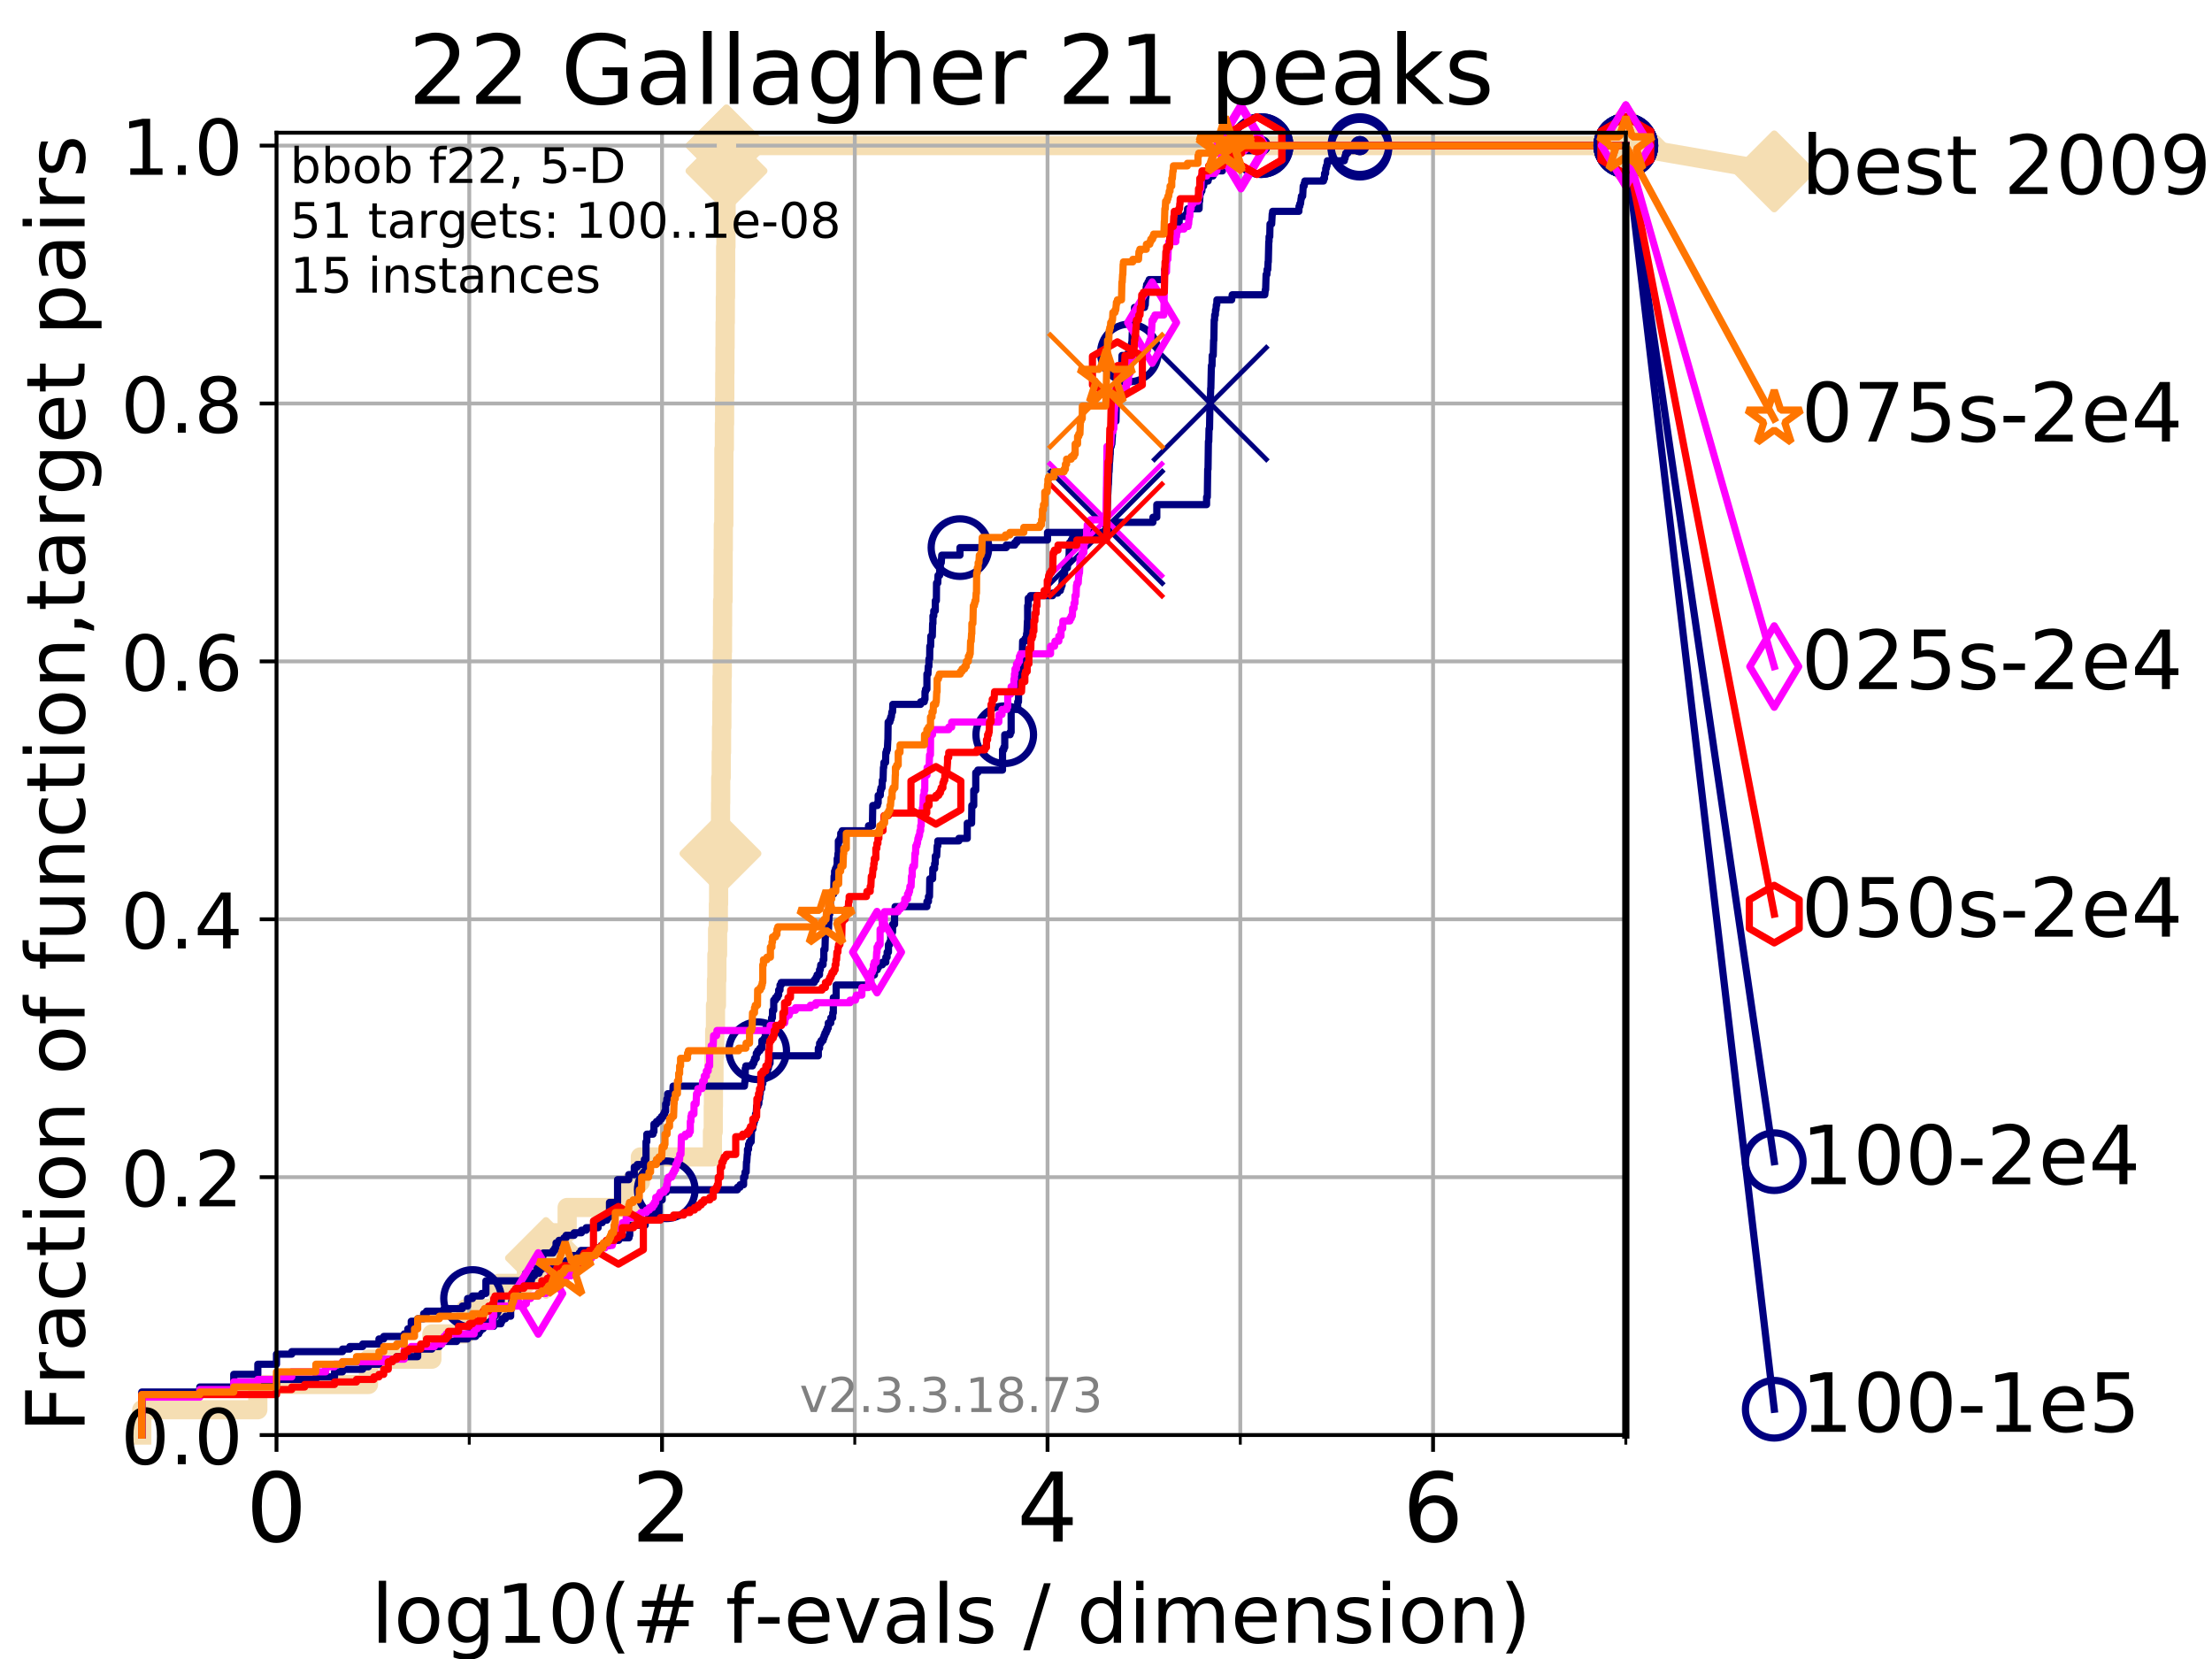 <?xml version="1.0" encoding="utf-8" standalone="no"?>
<!DOCTYPE svg PUBLIC "-//W3C//DTD SVG 1.1//EN"
  "http://www.w3.org/Graphics/SVG/1.1/DTD/svg11.dtd">
<!-- Created with matplotlib (https://matplotlib.org/) -->
<svg height="345.6pt" version="1.1" viewBox="0 0 460.8 345.6" width="460.8pt" xmlns="http://www.w3.org/2000/svg" xmlns:xlink="http://www.w3.org/1999/xlink">
 <defs>
  <style type="text/css">
*{stroke-linecap:butt;stroke-linejoin:round;}
  </style>
 </defs>
 <g id="figure_1">
  <g id="patch_1">
   <path d="M 0 345.6 
L 460.8 345.6 
L 460.8 0 
L 0 0 
z
" style="fill:#ffffff;"/>
  </g>
  <g id="axes_1">
   <g id="patch_2">
    <path d="M 57.6 298.944 
L 338.688 298.944 
L 338.688 27.648 
L 57.6 27.648 
z
" style="fill:#ffffff;"/>
   </g>
   <g id="line2d_1">
    <path d="M 29.533 298.944 
L 29.533 293.677 
L 53.709 293.677 
L 53.709 288.41 
L 76.759 288.41 
L 76.759 283.143 
L 89.973 283.143 
L 89.973 277.877 
L 97.044 277.877 
L 97.044 272.61 
L 103.871 272.61 
L 103.871 267.343 
L 109.668 267.343 
L 109.668 262.076 
L 113.735 262.076 
L 113.735 256.809 
L 118.149 256.809 
L 118.149 251.542 
L 131.236 251.542 
L 131.236 246.275 
L 133.398 246.275 
L 133.398 241.009 
L 148.412 241.009 
L 148.412 235.742 
L 148.583 235.742 
L 148.583 230.475 
L 148.62 230.475 
L 148.62 225.208 
L 148.733 225.208 
L 148.733 219.941 
L 148.883 219.941 
L 148.883 214.674 
L 149.049 214.674 
L 149.049 209.407 
L 149.251 209.407 
L 149.251 204.141 
L 149.341 204.141 
L 149.341 198.874 
L 149.486 198.874 
L 149.486 193.607 
L 149.647 193.607 
L 149.647 188.34 
L 149.7 188.34 
L 149.7 183.073 
L 149.771 183.073 
L 149.771 177.806 
L 150.086 177.806 
L 150.086 172.539 
L 150.103 172.539 
L 150.103 167.272 
L 150.138 167.272 
L 150.138 162.006 
L 150.241 162.006 
L 150.241 156.739 
L 150.31 156.739 
L 150.31 151.472 
L 150.378 151.472 
L 150.378 146.205 
L 150.412 146.205 
L 150.412 140.938 
L 150.463 140.938 
L 150.463 135.671 
L 150.514 135.671 
L 150.514 130.404 
L 150.531 130.404 
L 150.531 125.138 
L 150.632 125.138 
L 150.632 119.871 
L 150.649 119.871 
L 150.649 114.604 
L 150.683 114.604 
L 150.683 109.337 
L 150.783 109.337 
L 150.783 104.07 
L 150.8 104.07 
L 150.8 93.536 
L 150.899 93.536 
L 150.899 88.27 
L 150.949 88.27 
L 150.949 83.003 
L 150.982 83.003 
L 150.982 77.736 
L 151.015 77.736 
L 151.015 72.469 
L 151.048 72.469 
L 151.048 67.202 
L 151.097 67.202 
L 151.097 61.935 
L 151.146 61.935 
L 151.146 56.668 
L 151.162 56.668 
L 151.162 51.402 
L 151.228 51.402 
L 151.228 46.135 
L 151.26 46.135 
L 151.26 40.868 
L 151.276 40.868 
L 151.276 35.601 
L 151.341 35.601 
L 151.341 30.334 
L 338.688 30.334 
" style="fill:none;stroke:#f5deb3;stroke-linecap:square;stroke-width:4;"/>
   </g>
   <g id="line2d_2">
    <defs>
     <path d="M -0 7.778 
L 7.778 0 
L 0 -7.778 
L -7.778 -0 
z
" id="m5253d78ee2" style="stroke:#f5deb3;stroke-linejoin:miter;stroke-width:1.5;"/>
    </defs>
    <g>
     <use style="fill:#f5deb3;stroke:#f5deb3;stroke-linejoin:miter;stroke-width:1.5;" x="113.735" xlink:href="#m5253d78ee2" y="262.076"/>
     <use style="fill:#f5deb3;stroke:#f5deb3;stroke-linejoin:miter;stroke-width:1.5;" x="150.086" xlink:href="#m5253d78ee2" y="177.806"/>
     <use style="fill:#f5deb3;stroke:#f5deb3;stroke-linejoin:miter;stroke-width:1.5;" x="151.341" xlink:href="#m5253d78ee2" y="35.601"/>
     <use style="fill:#f5deb3;stroke:#f5deb3;stroke-linejoin:miter;stroke-width:1.5;" x="151.341" xlink:href="#m5253d78ee2" y="30.334"/>
     <use style="fill:#f5deb3;stroke:#f5deb3;stroke-linejoin:miter;stroke-width:1.5;" x="151.341" xlink:href="#m5253d78ee2" y="30.334"/>
     <use style="fill:#f5deb3;stroke:#f5deb3;stroke-linejoin:miter;stroke-width:1.5;" x="338.688" xlink:href="#m5253d78ee2" y="30.334"/>
    </g>
   </g>
   <g id="line2d_3">
    <path style="fill:none;stroke:#f5deb3;stroke-linecap:square;stroke-width:4;"/>
    <g/>
   </g>
   <g id="line2d_4">
    <path d="M 338.688 30.334 
L 369.608 35.706 
" style="fill:none;stroke:#f5deb3;stroke-linecap:square;stroke-width:4;"/>
    <g>
     <use style="fill:#f5deb3;stroke:#f5deb3;stroke-linejoin:miter;stroke-width:1.5;" x="338.688" xlink:href="#m5253d78ee2" y="30.334"/>
     <use style="fill:#f5deb3;stroke:#f5deb3;stroke-linejoin:miter;stroke-width:1.5;" x="369.608" xlink:href="#m5253d78ee2" y="35.706"/>
    </g>
   </g>
   <g id="matplotlib.axis_1">
    <g id="xtick_1">
     <g id="line2d_5">
      <path clip-path="url(#pe706891e00)" d="M 57.6 298.944 
L 57.6 27.648 
" style="fill:none;stroke:#b0b0b0;stroke-linecap:square;stroke-width:0.8;"/>
     </g>
     <g id="line2d_6">
      <defs>
       <path d="M 0 0 
L 0 3.5 
" id="m28ea719d68" style="stroke:#000000;stroke-width:0.8;"/>
      </defs>
      <g>
       <use style="stroke:#000000;stroke-width:0.8;" x="57.6" xlink:href="#m28ea719d68" y="298.944"/>
      </g>
     </g>
     <g id="text_1">
      <!-- 0 -->
      <defs>
       <path d="M 31.781 66.406 
Q 24.172 66.406 20.328 58.906 
Q 16.5 51.422 16.5 36.375 
Q 16.5 21.391 20.328 13.891 
Q 24.172 6.391 31.781 6.391 
Q 39.453 6.391 43.281 13.891 
Q 47.125 21.391 47.125 36.375 
Q 47.125 51.422 43.281 58.906 
Q 39.453 66.406 31.781 66.406 
z
M 31.781 74.219 
Q 44.047 74.219 50.516 64.516 
Q 56.984 54.828 56.984 36.375 
Q 56.984 17.969 50.516 8.266 
Q 44.047 -1.422 31.781 -1.422 
Q 19.531 -1.422 13.062 8.266 
Q 6.594 17.969 6.594 36.375 
Q 6.594 54.828 13.062 64.516 
Q 19.531 74.219 31.781 74.219 
z
" id="DejaVuSans-48"/>
      </defs>
      <g transform="translate(51.237 321.141)scale(0.2 -0.2)">
       <use xlink:href="#DejaVuSans-48"/>
      </g>
     </g>
    </g>
    <g id="xtick_2">
     <g id="line2d_7">
      <path clip-path="url(#pe706891e00)" d="M 137.911 298.944 
L 137.911 27.648 
" style="fill:none;stroke:#b0b0b0;stroke-linecap:square;stroke-width:0.8;"/>
     </g>
     <g id="line2d_8">
      <g>
       <use style="stroke:#000000;stroke-width:0.8;" x="137.911" xlink:href="#m28ea719d68" y="298.944"/>
      </g>
     </g>
     <g id="text_2">
      <!-- 2 -->
      <defs>
       <path d="M 19.188 8.297 
L 53.609 8.297 
L 53.609 0 
L 7.328 0 
L 7.328 8.297 
Q 12.938 14.109 22.625 23.891 
Q 32.328 33.688 34.812 36.531 
Q 39.547 41.844 41.422 45.531 
Q 43.312 49.219 43.312 52.781 
Q 43.312 58.594 39.234 62.25 
Q 35.156 65.922 28.609 65.922 
Q 23.969 65.922 18.812 64.312 
Q 13.672 62.703 7.812 59.422 
L 7.812 69.391 
Q 13.766 71.781 18.938 73 
Q 24.125 74.219 28.422 74.219 
Q 39.75 74.219 46.484 68.547 
Q 53.219 62.891 53.219 53.422 
Q 53.219 48.922 51.531 44.891 
Q 49.859 40.875 45.406 35.406 
Q 44.188 33.984 37.641 27.219 
Q 31.109 20.453 19.188 8.297 
z
" id="DejaVuSans-50"/>
      </defs>
      <g transform="translate(131.548 321.141)scale(0.2 -0.2)">
       <use xlink:href="#DejaVuSans-50"/>
      </g>
     </g>
    </g>
    <g id="xtick_3">
     <g id="line2d_9">
      <path clip-path="url(#pe706891e00)" d="M 218.222 298.944 
L 218.222 27.648 
" style="fill:none;stroke:#b0b0b0;stroke-linecap:square;stroke-width:0.8;"/>
     </g>
     <g id="line2d_10">
      <g>
       <use style="stroke:#000000;stroke-width:0.8;" x="218.222" xlink:href="#m28ea719d68" y="298.944"/>
      </g>
     </g>
     <g id="text_3">
      <!-- 4 -->
      <defs>
       <path d="M 37.797 64.312 
L 12.891 25.391 
L 37.797 25.391 
z
M 35.203 72.906 
L 47.609 72.906 
L 47.609 25.391 
L 58.016 25.391 
L 58.016 17.188 
L 47.609 17.188 
L 47.609 0 
L 37.797 0 
L 37.797 17.188 
L 4.891 17.188 
L 4.891 26.703 
z
" id="DejaVuSans-52"/>
      </defs>
      <g transform="translate(211.859 321.141)scale(0.2 -0.2)">
       <use xlink:href="#DejaVuSans-52"/>
      </g>
     </g>
    </g>
    <g id="xtick_4">
     <g id="line2d_11">
      <path clip-path="url(#pe706891e00)" d="M 298.533 298.944 
L 298.533 27.648 
" style="fill:none;stroke:#b0b0b0;stroke-linecap:square;stroke-width:0.8;"/>
     </g>
     <g id="line2d_12">
      <g>
       <use style="stroke:#000000;stroke-width:0.8;" x="298.533" xlink:href="#m28ea719d68" y="298.944"/>
      </g>
     </g>
     <g id="text_4">
      <!-- 6 -->
      <defs>
       <path d="M 33.016 40.375 
Q 26.375 40.375 22.484 35.828 
Q 18.609 31.297 18.609 23.391 
Q 18.609 15.531 22.484 10.953 
Q 26.375 6.391 33.016 6.391 
Q 39.656 6.391 43.531 10.953 
Q 47.406 15.531 47.406 23.391 
Q 47.406 31.297 43.531 35.828 
Q 39.656 40.375 33.016 40.375 
z
M 52.594 71.297 
L 52.594 62.312 
Q 48.875 64.062 45.094 64.984 
Q 41.312 65.922 37.594 65.922 
Q 27.828 65.922 22.672 59.328 
Q 17.531 52.734 16.797 39.406 
Q 19.672 43.656 24.016 45.922 
Q 28.375 48.188 33.594 48.188 
Q 44.578 48.188 50.953 41.516 
Q 57.328 34.859 57.328 23.391 
Q 57.328 12.156 50.688 5.359 
Q 44.047 -1.422 33.016 -1.422 
Q 20.359 -1.422 13.672 8.266 
Q 6.984 17.969 6.984 36.375 
Q 6.984 53.656 15.188 63.938 
Q 23.391 74.219 37.203 74.219 
Q 40.922 74.219 44.703 73.484 
Q 48.484 72.75 52.594 71.297 
z
" id="DejaVuSans-54"/>
      </defs>
      <g transform="translate(292.17 321.141)scale(0.2 -0.2)">
       <use xlink:href="#DejaVuSans-54"/>
      </g>
     </g>
    </g>
    <g id="xtick_5">
     <g id="line2d_13">
      <path clip-path="url(#pe706891e00)" d="M 97.755 298.944 
L 97.755 27.648 
" style="fill:none;stroke:#b0b0b0;stroke-linecap:square;stroke-width:0.8;"/>
     </g>
     <g id="line2d_14">
      <defs>
       <path d="M 0 0 
L 0 2 
" id="m514de4a4d8" style="stroke:#000000;stroke-width:0.6;"/>
      </defs>
      <g>
       <use style="stroke:#000000;stroke-width:0.6;" x="97.755" xlink:href="#m514de4a4d8" y="298.944"/>
      </g>
     </g>
    </g>
    <g id="xtick_6">
     <g id="line2d_15">
      <path clip-path="url(#pe706891e00)" d="M 178.066 298.944 
L 178.066 27.648 
" style="fill:none;stroke:#b0b0b0;stroke-linecap:square;stroke-width:0.8;"/>
     </g>
     <g id="line2d_16">
      <g>
       <use style="stroke:#000000;stroke-width:0.6;" x="178.066" xlink:href="#m514de4a4d8" y="298.944"/>
      </g>
     </g>
    </g>
    <g id="xtick_7">
     <g id="line2d_17">
      <path clip-path="url(#pe706891e00)" d="M 258.377 298.944 
L 258.377 27.648 
" style="fill:none;stroke:#b0b0b0;stroke-linecap:square;stroke-width:0.8;"/>
     </g>
     <g id="line2d_18">
      <g>
       <use style="stroke:#000000;stroke-width:0.6;" x="258.377" xlink:href="#m514de4a4d8" y="298.944"/>
      </g>
     </g>
    </g>
    <g id="xtick_8">
     <g id="line2d_19">
      <path clip-path="url(#pe706891e00)" d="M 338.688 298.944 
L 338.688 27.648 
" style="fill:none;stroke:#b0b0b0;stroke-linecap:square;stroke-width:0.8;"/>
     </g>
     <g id="line2d_20">
      <g>
       <use style="stroke:#000000;stroke-width:0.6;" x="338.688" xlink:href="#m514de4a4d8" y="298.944"/>
      </g>
     </g>
    </g>
    <g id="text_5">
     <!-- log10(# f-evals / dimension) -->
     <defs>
      <path d="M 9.422 75.984 
L 18.406 75.984 
L 18.406 0 
L 9.422 0 
z
" id="DejaVuSans-108"/>
      <path d="M 30.609 48.391 
Q 23.391 48.391 19.188 42.75 
Q 14.984 37.109 14.984 27.297 
Q 14.984 17.484 19.156 11.844 
Q 23.344 6.203 30.609 6.203 
Q 37.797 6.203 41.984 11.859 
Q 46.188 17.531 46.188 27.297 
Q 46.188 37.016 41.984 42.703 
Q 37.797 48.391 30.609 48.391 
z
M 30.609 56 
Q 42.328 56 49.016 48.375 
Q 55.719 40.766 55.719 27.297 
Q 55.719 13.875 49.016 6.219 
Q 42.328 -1.422 30.609 -1.422 
Q 18.844 -1.422 12.172 6.219 
Q 5.516 13.875 5.516 27.297 
Q 5.516 40.766 12.172 48.375 
Q 18.844 56 30.609 56 
z
" id="DejaVuSans-111"/>
      <path d="M 45.406 27.984 
Q 45.406 37.75 41.375 43.109 
Q 37.359 48.484 30.078 48.484 
Q 22.859 48.484 18.828 43.109 
Q 14.797 37.75 14.797 27.984 
Q 14.797 18.266 18.828 12.891 
Q 22.859 7.516 30.078 7.516 
Q 37.359 7.516 41.375 12.891 
Q 45.406 18.266 45.406 27.984 
z
M 54.391 6.781 
Q 54.391 -7.172 48.188 -13.984 
Q 42 -20.797 29.203 -20.797 
Q 24.469 -20.797 20.266 -20.094 
Q 16.062 -19.391 12.109 -17.922 
L 12.109 -9.188 
Q 16.062 -11.328 19.922 -12.344 
Q 23.781 -13.375 27.781 -13.375 
Q 36.625 -13.375 41.016 -8.766 
Q 45.406 -4.156 45.406 5.172 
L 45.406 9.625 
Q 42.625 4.781 38.281 2.391 
Q 33.938 0 27.875 0 
Q 17.828 0 11.672 7.656 
Q 5.516 15.328 5.516 27.984 
Q 5.516 40.672 11.672 48.328 
Q 17.828 56 27.875 56 
Q 33.938 56 38.281 53.609 
Q 42.625 51.219 45.406 46.391 
L 45.406 54.688 
L 54.391 54.688 
z
" id="DejaVuSans-103"/>
      <path d="M 12.406 8.297 
L 28.516 8.297 
L 28.516 63.922 
L 10.984 60.406 
L 10.984 69.391 
L 28.422 72.906 
L 38.281 72.906 
L 38.281 8.297 
L 54.391 8.297 
L 54.391 0 
L 12.406 0 
z
" id="DejaVuSans-49"/>
      <path d="M 31 75.875 
Q 24.469 64.656 21.281 53.656 
Q 18.109 42.672 18.109 31.391 
Q 18.109 20.125 21.312 9.062 
Q 24.516 -2 31 -13.188 
L 23.188 -13.188 
Q 15.875 -1.703 12.234 9.375 
Q 8.594 20.453 8.594 31.391 
Q 8.594 42.281 12.203 53.312 
Q 15.828 64.359 23.188 75.875 
z
" id="DejaVuSans-40"/>
      <path d="M 51.125 44 
L 36.922 44 
L 32.812 27.688 
L 47.125 27.688 
z
M 43.797 71.781 
L 38.719 51.516 
L 52.984 51.516 
L 58.109 71.781 
L 65.922 71.781 
L 60.891 51.516 
L 76.125 51.516 
L 76.125 44 
L 58.984 44 
L 54.984 27.688 
L 70.516 27.688 
L 70.516 20.219 
L 53.078 20.219 
L 48 0 
L 40.188 0 
L 45.219 20.219 
L 30.906 20.219 
L 25.875 0 
L 18.016 0 
L 23.094 20.219 
L 7.719 20.219 
L 7.719 27.688 
L 24.906 27.688 
L 29 44 
L 13.281 44 
L 13.281 51.516 
L 30.906 51.516 
L 35.891 71.781 
z
" id="DejaVuSans-35"/>
      <path id="DejaVuSans-32"/>
      <path d="M 37.109 75.984 
L 37.109 68.5 
L 28.516 68.5 
Q 23.688 68.5 21.797 66.547 
Q 19.922 64.594 19.922 59.516 
L 19.922 54.688 
L 34.719 54.688 
L 34.719 47.703 
L 19.922 47.703 
L 19.922 0 
L 10.891 0 
L 10.891 47.703 
L 2.297 47.703 
L 2.297 54.688 
L 10.891 54.688 
L 10.891 58.5 
Q 10.891 67.625 15.141 71.797 
Q 19.391 75.984 28.609 75.984 
z
" id="DejaVuSans-102"/>
      <path d="M 4.891 31.391 
L 31.203 31.391 
L 31.203 23.391 
L 4.891 23.391 
z
" id="DejaVuSans-45"/>
      <path d="M 56.203 29.594 
L 56.203 25.203 
L 14.891 25.203 
Q 15.484 15.922 20.484 11.062 
Q 25.484 6.203 34.422 6.203 
Q 39.594 6.203 44.453 7.469 
Q 49.312 8.734 54.109 11.281 
L 54.109 2.781 
Q 49.266 0.734 44.188 -0.344 
Q 39.109 -1.422 33.891 -1.422 
Q 20.797 -1.422 13.156 6.188 
Q 5.516 13.812 5.516 26.812 
Q 5.516 40.234 12.766 48.109 
Q 20.016 56 32.328 56 
Q 43.359 56 49.781 48.891 
Q 56.203 41.797 56.203 29.594 
z
M 47.219 32.234 
Q 47.125 39.594 43.094 43.984 
Q 39.062 48.391 32.422 48.391 
Q 24.906 48.391 20.391 44.141 
Q 15.875 39.891 15.188 32.172 
z
" id="DejaVuSans-101"/>
      <path d="M 2.984 54.688 
L 12.5 54.688 
L 29.594 8.797 
L 46.688 54.688 
L 56.203 54.688 
L 35.688 0 
L 23.484 0 
z
" id="DejaVuSans-118"/>
      <path d="M 34.281 27.484 
Q 23.391 27.484 19.188 25 
Q 14.984 22.516 14.984 16.5 
Q 14.984 11.719 18.141 8.906 
Q 21.297 6.109 26.703 6.109 
Q 34.188 6.109 38.703 11.406 
Q 43.219 16.703 43.219 25.484 
L 43.219 27.484 
z
M 52.203 31.203 
L 52.203 0 
L 43.219 0 
L 43.219 8.297 
Q 40.141 3.328 35.547 0.953 
Q 30.953 -1.422 24.312 -1.422 
Q 15.922 -1.422 10.953 3.297 
Q 6 8.016 6 15.922 
Q 6 25.141 12.172 29.828 
Q 18.359 34.516 30.609 34.516 
L 43.219 34.516 
L 43.219 35.406 
Q 43.219 41.609 39.141 45 
Q 35.062 48.391 27.688 48.391 
Q 23 48.391 18.547 47.266 
Q 14.109 46.141 10.016 43.891 
L 10.016 52.203 
Q 14.938 54.109 19.578 55.047 
Q 24.219 56 28.609 56 
Q 40.484 56 46.344 49.844 
Q 52.203 43.703 52.203 31.203 
z
" id="DejaVuSans-97"/>
      <path d="M 44.281 53.078 
L 44.281 44.578 
Q 40.484 46.531 36.375 47.5 
Q 32.281 48.484 27.875 48.484 
Q 21.188 48.484 17.844 46.438 
Q 14.5 44.391 14.5 40.281 
Q 14.5 37.156 16.891 35.375 
Q 19.281 33.594 26.516 31.984 
L 29.594 31.297 
Q 39.156 29.25 43.188 25.516 
Q 47.219 21.781 47.219 15.094 
Q 47.219 7.469 41.188 3.016 
Q 35.156 -1.422 24.609 -1.422 
Q 20.219 -1.422 15.453 -0.562 
Q 10.688 0.297 5.422 2 
L 5.422 11.281 
Q 10.406 8.688 15.234 7.391 
Q 20.062 6.109 24.812 6.109 
Q 31.156 6.109 34.562 8.281 
Q 37.984 10.453 37.984 14.406 
Q 37.984 18.062 35.516 20.016 
Q 33.062 21.969 24.703 23.781 
L 21.578 24.516 
Q 13.234 26.266 9.516 29.906 
Q 5.812 33.547 5.812 39.891 
Q 5.812 47.609 11.281 51.797 
Q 16.75 56 26.812 56 
Q 31.781 56 36.172 55.266 
Q 40.578 54.547 44.281 53.078 
z
" id="DejaVuSans-115"/>
      <path d="M 25.391 72.906 
L 33.688 72.906 
L 8.297 -9.281 
L 0 -9.281 
z
" id="DejaVuSans-47"/>
      <path d="M 45.406 46.391 
L 45.406 75.984 
L 54.391 75.984 
L 54.391 0 
L 45.406 0 
L 45.406 8.203 
Q 42.578 3.328 38.25 0.953 
Q 33.938 -1.422 27.875 -1.422 
Q 17.969 -1.422 11.734 6.484 
Q 5.516 14.406 5.516 27.297 
Q 5.516 40.188 11.734 48.094 
Q 17.969 56 27.875 56 
Q 33.938 56 38.25 53.625 
Q 42.578 51.266 45.406 46.391 
z
M 14.797 27.297 
Q 14.797 17.391 18.875 11.75 
Q 22.953 6.109 30.078 6.109 
Q 37.203 6.109 41.297 11.75 
Q 45.406 17.391 45.406 27.297 
Q 45.406 37.203 41.297 42.844 
Q 37.203 48.484 30.078 48.484 
Q 22.953 48.484 18.875 42.844 
Q 14.797 37.203 14.797 27.297 
z
" id="DejaVuSans-100"/>
      <path d="M 9.422 54.688 
L 18.406 54.688 
L 18.406 0 
L 9.422 0 
z
M 9.422 75.984 
L 18.406 75.984 
L 18.406 64.594 
L 9.422 64.594 
z
" id="DejaVuSans-105"/>
      <path d="M 52 44.188 
Q 55.375 50.25 60.062 53.125 
Q 64.75 56 71.094 56 
Q 79.641 56 84.281 50.016 
Q 88.922 44.047 88.922 33.016 
L 88.922 0 
L 79.891 0 
L 79.891 32.719 
Q 79.891 40.578 77.094 44.375 
Q 74.312 48.188 68.609 48.188 
Q 61.625 48.188 57.562 43.547 
Q 53.516 38.922 53.516 30.906 
L 53.516 0 
L 44.484 0 
L 44.484 32.719 
Q 44.484 40.625 41.703 44.406 
Q 38.922 48.188 33.109 48.188 
Q 26.219 48.188 22.156 43.531 
Q 18.109 38.875 18.109 30.906 
L 18.109 0 
L 9.078 0 
L 9.078 54.688 
L 18.109 54.688 
L 18.109 46.188 
Q 21.188 51.219 25.484 53.609 
Q 29.781 56 35.688 56 
Q 41.656 56 45.828 52.969 
Q 50 49.953 52 44.188 
z
" id="DejaVuSans-109"/>
      <path d="M 54.891 33.016 
L 54.891 0 
L 45.906 0 
L 45.906 32.719 
Q 45.906 40.484 42.875 44.328 
Q 39.844 48.188 33.797 48.188 
Q 26.516 48.188 22.312 43.547 
Q 18.109 38.922 18.109 30.906 
L 18.109 0 
L 9.078 0 
L 9.078 54.688 
L 18.109 54.688 
L 18.109 46.188 
Q 21.344 51.125 25.703 53.562 
Q 30.078 56 35.797 56 
Q 45.219 56 50.047 50.172 
Q 54.891 44.344 54.891 33.016 
z
" id="DejaVuSans-110"/>
      <path d="M 8.016 75.875 
L 15.828 75.875 
Q 23.141 64.359 26.781 53.312 
Q 30.422 42.281 30.422 31.391 
Q 30.422 20.453 26.781 9.375 
Q 23.141 -1.703 15.828 -13.188 
L 8.016 -13.188 
Q 14.5 -2 17.703 9.062 
Q 20.906 20.125 20.906 31.391 
Q 20.906 42.672 17.703 53.656 
Q 14.5 64.656 8.016 75.875 
z
" id="DejaVuSans-41"/>
     </defs>
     <g transform="translate(77.303 342.218)scale(0.17 -0.17)">
      <use xlink:href="#DejaVuSans-108"/>
      <use x="27.783" xlink:href="#DejaVuSans-111"/>
      <use x="88.965" xlink:href="#DejaVuSans-103"/>
      <use x="152.441" xlink:href="#DejaVuSans-49"/>
      <use x="216.064" xlink:href="#DejaVuSans-48"/>
      <use x="279.688" xlink:href="#DejaVuSans-40"/>
      <use x="318.701" xlink:href="#DejaVuSans-35"/>
      <use x="402.49" xlink:href="#DejaVuSans-32"/>
      <use x="434.277" xlink:href="#DejaVuSans-102"/>
      <use x="469.404" xlink:href="#DejaVuSans-45"/>
      <use x="505.488" xlink:href="#DejaVuSans-101"/>
      <use x="567.012" xlink:href="#DejaVuSans-118"/>
      <use x="626.191" xlink:href="#DejaVuSans-97"/>
      <use x="687.471" xlink:href="#DejaVuSans-108"/>
      <use x="715.254" xlink:href="#DejaVuSans-115"/>
      <use x="767.354" xlink:href="#DejaVuSans-32"/>
      <use x="799.141" xlink:href="#DejaVuSans-47"/>
      <use x="832.832" xlink:href="#DejaVuSans-32"/>
      <use x="864.619" xlink:href="#DejaVuSans-100"/>
      <use x="928.096" xlink:href="#DejaVuSans-105"/>
      <use x="955.879" xlink:href="#DejaVuSans-109"/>
      <use x="1053.291" xlink:href="#DejaVuSans-101"/>
      <use x="1114.814" xlink:href="#DejaVuSans-110"/>
      <use x="1178.193" xlink:href="#DejaVuSans-115"/>
      <use x="1230.293" xlink:href="#DejaVuSans-105"/>
      <use x="1258.076" xlink:href="#DejaVuSans-111"/>
      <use x="1319.258" xlink:href="#DejaVuSans-110"/>
      <use x="1382.637" xlink:href="#DejaVuSans-41"/>
     </g>
    </g>
   </g>
   <g id="matplotlib.axis_2">
    <g id="ytick_1">
     <g id="line2d_21">
      <path clip-path="url(#pe706891e00)" d="M 57.6 298.944 
L 338.688 298.944 
" style="fill:none;stroke:#b0b0b0;stroke-linecap:square;stroke-width:0.8;"/>
     </g>
     <g id="line2d_22">
      <defs>
       <path d="M 0 0 
L -3.5 0 
" id="m7b00727b74" style="stroke:#000000;stroke-width:0.8;"/>
      </defs>
      <g>
       <use style="stroke:#000000;stroke-width:0.8;" x="57.6" xlink:href="#m7b00727b74" y="298.944"/>
      </g>
     </g>
     <g id="text_6">
      <!-- 0.0 -->
      <defs>
       <path d="M 10.688 12.406 
L 21 12.406 
L 21 0 
L 10.688 0 
z
" id="DejaVuSans-46"/>
      </defs>
      <g transform="translate(25.155 305.023)scale(0.16 -0.16)">
       <use xlink:href="#DejaVuSans-48"/>
       <use x="63.623" xlink:href="#DejaVuSans-46"/>
       <use x="95.41" xlink:href="#DejaVuSans-48"/>
      </g>
     </g>
    </g>
    <g id="ytick_2">
     <g id="line2d_23">
      <path clip-path="url(#pe706891e00)" d="M 57.6 245.222 
L 338.688 245.222 
" style="fill:none;stroke:#b0b0b0;stroke-linecap:square;stroke-width:0.8;"/>
     </g>
     <g id="line2d_24">
      <g>
       <use style="stroke:#000000;stroke-width:0.8;" x="57.6" xlink:href="#m7b00727b74" y="245.222"/>
      </g>
     </g>
     <g id="text_7">
      <!-- 0.2 -->
      <g transform="translate(25.155 251.301)scale(0.16 -0.16)">
       <use xlink:href="#DejaVuSans-48"/>
       <use x="63.623" xlink:href="#DejaVuSans-46"/>
       <use x="95.41" xlink:href="#DejaVuSans-50"/>
      </g>
     </g>
    </g>
    <g id="ytick_3">
     <g id="line2d_25">
      <path clip-path="url(#pe706891e00)" d="M 57.6 191.5 
L 338.688 191.5 
" style="fill:none;stroke:#b0b0b0;stroke-linecap:square;stroke-width:0.8;"/>
     </g>
     <g id="line2d_26">
      <g>
       <use style="stroke:#000000;stroke-width:0.8;" x="57.6" xlink:href="#m7b00727b74" y="191.5"/>
      </g>
     </g>
     <g id="text_8">
      <!-- 0.4 -->
      <g transform="translate(25.155 197.579)scale(0.16 -0.16)">
       <use xlink:href="#DejaVuSans-48"/>
       <use x="63.623" xlink:href="#DejaVuSans-46"/>
       <use x="95.41" xlink:href="#DejaVuSans-52"/>
      </g>
     </g>
    </g>
    <g id="ytick_4">
     <g id="line2d_27">
      <path clip-path="url(#pe706891e00)" d="M 57.6 137.778 
L 338.688 137.778 
" style="fill:none;stroke:#b0b0b0;stroke-linecap:square;stroke-width:0.8;"/>
     </g>
     <g id="line2d_28">
      <g>
       <use style="stroke:#000000;stroke-width:0.8;" x="57.6" xlink:href="#m7b00727b74" y="137.778"/>
      </g>
     </g>
     <g id="text_9">
      <!-- 0.6 -->
      <g transform="translate(25.155 143.857)scale(0.16 -0.16)">
       <use xlink:href="#DejaVuSans-48"/>
       <use x="63.623" xlink:href="#DejaVuSans-46"/>
       <use x="95.41" xlink:href="#DejaVuSans-54"/>
      </g>
     </g>
    </g>
    <g id="ytick_5">
     <g id="line2d_29">
      <path clip-path="url(#pe706891e00)" d="M 57.6 84.056 
L 338.688 84.056 
" style="fill:none;stroke:#b0b0b0;stroke-linecap:square;stroke-width:0.8;"/>
     </g>
     <g id="line2d_30">
      <g>
       <use style="stroke:#000000;stroke-width:0.8;" x="57.6" xlink:href="#m7b00727b74" y="84.056"/>
      </g>
     </g>
     <g id="text_10">
      <!-- 0.8 -->
      <defs>
       <path d="M 31.781 34.625 
Q 24.75 34.625 20.719 30.859 
Q 16.703 27.094 16.703 20.516 
Q 16.703 13.922 20.719 10.156 
Q 24.75 6.391 31.781 6.391 
Q 38.812 6.391 42.859 10.172 
Q 46.922 13.969 46.922 20.516 
Q 46.922 27.094 42.891 30.859 
Q 38.875 34.625 31.781 34.625 
z
M 21.922 38.812 
Q 15.578 40.375 12.031 44.719 
Q 8.5 49.078 8.5 55.328 
Q 8.5 64.062 14.719 69.141 
Q 20.953 74.219 31.781 74.219 
Q 42.672 74.219 48.875 69.141 
Q 55.078 64.062 55.078 55.328 
Q 55.078 49.078 51.531 44.719 
Q 48 40.375 41.703 38.812 
Q 48.828 37.156 52.797 32.312 
Q 56.781 27.484 56.781 20.516 
Q 56.781 9.906 50.312 4.234 
Q 43.844 -1.422 31.781 -1.422 
Q 19.734 -1.422 13.25 4.234 
Q 6.781 9.906 6.781 20.516 
Q 6.781 27.484 10.781 32.312 
Q 14.797 37.156 21.922 38.812 
z
M 18.312 54.391 
Q 18.312 48.734 21.844 45.562 
Q 25.391 42.391 31.781 42.391 
Q 38.141 42.391 41.719 45.562 
Q 45.312 48.734 45.312 54.391 
Q 45.312 60.062 41.719 63.234 
Q 38.141 66.406 31.781 66.406 
Q 25.391 66.406 21.844 63.234 
Q 18.312 60.062 18.312 54.391 
z
" id="DejaVuSans-56"/>
      </defs>
      <g transform="translate(25.155 90.135)scale(0.16 -0.16)">
       <use xlink:href="#DejaVuSans-48"/>
       <use x="63.623" xlink:href="#DejaVuSans-46"/>
       <use x="95.41" xlink:href="#DejaVuSans-56"/>
      </g>
     </g>
    </g>
    <g id="ytick_6">
     <g id="line2d_31">
      <path clip-path="url(#pe706891e00)" d="M 57.6 30.334 
L 338.688 30.334 
" style="fill:none;stroke:#b0b0b0;stroke-linecap:square;stroke-width:0.8;"/>
     </g>
     <g id="line2d_32">
      <g>
       <use style="stroke:#000000;stroke-width:0.8;" x="57.6" xlink:href="#m7b00727b74" y="30.334"/>
      </g>
     </g>
     <g id="text_11">
      <!-- 1.0 -->
      <g transform="translate(25.155 36.413)scale(0.16 -0.16)">
       <use xlink:href="#DejaVuSans-49"/>
       <use x="63.623" xlink:href="#DejaVuSans-46"/>
       <use x="95.41" xlink:href="#DejaVuSans-48"/>
      </g>
     </g>
    </g>
    <g id="text_12">
     <!-- Fraction of function,target pairs -->
     <defs>
      <path d="M 9.812 72.906 
L 51.703 72.906 
L 51.703 64.594 
L 19.672 64.594 
L 19.672 43.109 
L 48.578 43.109 
L 48.578 34.812 
L 19.672 34.812 
L 19.672 0 
L 9.812 0 
z
" id="DejaVuSans-70"/>
      <path d="M 41.109 46.297 
Q 39.594 47.172 37.812 47.578 
Q 36.031 48 33.891 48 
Q 26.266 48 22.188 43.047 
Q 18.109 38.094 18.109 28.812 
L 18.109 0 
L 9.078 0 
L 9.078 54.688 
L 18.109 54.688 
L 18.109 46.188 
Q 20.953 51.172 25.484 53.578 
Q 30.031 56 36.531 56 
Q 37.453 56 38.578 55.875 
Q 39.703 55.766 41.062 55.516 
z
" id="DejaVuSans-114"/>
      <path d="M 48.781 52.594 
L 48.781 44.188 
Q 44.969 46.297 41.141 47.344 
Q 37.312 48.391 33.406 48.391 
Q 24.656 48.391 19.812 42.844 
Q 14.984 37.312 14.984 27.297 
Q 14.984 17.281 19.812 11.734 
Q 24.656 6.203 33.406 6.203 
Q 37.312 6.203 41.141 7.25 
Q 44.969 8.297 48.781 10.406 
L 48.781 2.094 
Q 45.016 0.344 40.984 -0.531 
Q 36.969 -1.422 32.422 -1.422 
Q 20.062 -1.422 12.781 6.344 
Q 5.516 14.109 5.516 27.297 
Q 5.516 40.672 12.859 48.328 
Q 20.219 56 33.016 56 
Q 37.156 56 41.109 55.141 
Q 45.062 54.297 48.781 52.594 
z
" id="DejaVuSans-99"/>
      <path d="M 18.312 70.219 
L 18.312 54.688 
L 36.812 54.688 
L 36.812 47.703 
L 18.312 47.703 
L 18.312 18.016 
Q 18.312 11.328 20.141 9.422 
Q 21.969 7.516 27.594 7.516 
L 36.812 7.516 
L 36.812 0 
L 27.594 0 
Q 17.188 0 13.234 3.875 
Q 9.281 7.766 9.281 18.016 
L 9.281 47.703 
L 2.688 47.703 
L 2.688 54.688 
L 9.281 54.688 
L 9.281 70.219 
z
" id="DejaVuSans-116"/>
      <path d="M 8.5 21.578 
L 8.5 54.688 
L 17.484 54.688 
L 17.484 21.922 
Q 17.484 14.156 20.5 10.266 
Q 23.531 6.391 29.594 6.391 
Q 36.859 6.391 41.078 11.031 
Q 45.312 15.672 45.312 23.688 
L 45.312 54.688 
L 54.297 54.688 
L 54.297 0 
L 45.312 0 
L 45.312 8.406 
Q 42.047 3.422 37.719 1 
Q 33.406 -1.422 27.688 -1.422 
Q 18.266 -1.422 13.375 4.438 
Q 8.5 10.297 8.5 21.578 
z
M 31.109 56 
z
" id="DejaVuSans-117"/>
      <path d="M 11.719 12.406 
L 22.016 12.406 
L 22.016 4 
L 14.016 -11.625 
L 7.719 -11.625 
L 11.719 4 
z
" id="DejaVuSans-44"/>
      <path d="M 18.109 8.203 
L 18.109 -20.797 
L 9.078 -20.797 
L 9.078 54.688 
L 18.109 54.688 
L 18.109 46.391 
Q 20.953 51.266 25.266 53.625 
Q 29.594 56 35.594 56 
Q 45.562 56 51.781 48.094 
Q 58.016 40.188 58.016 27.297 
Q 58.016 14.406 51.781 6.484 
Q 45.562 -1.422 35.594 -1.422 
Q 29.594 -1.422 25.266 0.953 
Q 20.953 3.328 18.109 8.203 
z
M 48.688 27.297 
Q 48.688 37.203 44.609 42.844 
Q 40.531 48.484 33.406 48.484 
Q 26.266 48.484 22.188 42.844 
Q 18.109 37.203 18.109 27.297 
Q 18.109 17.391 22.188 11.75 
Q 26.266 6.109 33.406 6.109 
Q 40.531 6.109 44.609 11.75 
Q 48.688 17.391 48.688 27.297 
z
" id="DejaVuSans-112"/>
     </defs>
     <g transform="translate(17.62 298.435)rotate(-90)scale(0.17 -0.17)">
      <use xlink:href="#DejaVuSans-70"/>
      <use x="57.41" xlink:href="#DejaVuSans-114"/>
      <use x="98.523" xlink:href="#DejaVuSans-97"/>
      <use x="159.803" xlink:href="#DejaVuSans-99"/>
      <use x="214.783" xlink:href="#DejaVuSans-116"/>
      <use x="253.992" xlink:href="#DejaVuSans-105"/>
      <use x="281.775" xlink:href="#DejaVuSans-111"/>
      <use x="342.957" xlink:href="#DejaVuSans-110"/>
      <use x="406.336" xlink:href="#DejaVuSans-32"/>
      <use x="438.123" xlink:href="#DejaVuSans-111"/>
      <use x="499.305" xlink:href="#DejaVuSans-102"/>
      <use x="534.51" xlink:href="#DejaVuSans-32"/>
      <use x="566.297" xlink:href="#DejaVuSans-102"/>
      <use x="601.502" xlink:href="#DejaVuSans-117"/>
      <use x="664.881" xlink:href="#DejaVuSans-110"/>
      <use x="728.26" xlink:href="#DejaVuSans-99"/>
      <use x="783.24" xlink:href="#DejaVuSans-116"/>
      <use x="822.449" xlink:href="#DejaVuSans-105"/>
      <use x="850.232" xlink:href="#DejaVuSans-111"/>
      <use x="911.414" xlink:href="#DejaVuSans-110"/>
      <use x="974.793" xlink:href="#DejaVuSans-44"/>
      <use x="1006.58" xlink:href="#DejaVuSans-116"/>
      <use x="1045.789" xlink:href="#DejaVuSans-97"/>
      <use x="1107.068" xlink:href="#DejaVuSans-114"/>
      <use x="1148.166" xlink:href="#DejaVuSans-103"/>
      <use x="1211.643" xlink:href="#DejaVuSans-101"/>
      <use x="1273.166" xlink:href="#DejaVuSans-116"/>
      <use x="1312.375" xlink:href="#DejaVuSans-32"/>
      <use x="1344.162" xlink:href="#DejaVuSans-112"/>
      <use x="1407.639" xlink:href="#DejaVuSans-97"/>
      <use x="1468.918" xlink:href="#DejaVuSans-105"/>
      <use x="1496.701" xlink:href="#DejaVuSans-114"/>
      <use x="1537.814" xlink:href="#DejaVuSans-115"/>
     </g>
    </g>
   </g>
   <g id="line2d_33">
    <defs>
     <path d="M 0 1.5 
C 0.398 1.5 0.779 1.342 1.061 1.061 
C 1.342 0.779 1.5 0.398 1.5 0 
C 1.5 -0.398 1.342 -0.779 1.061 -1.061 
C 0.779 -1.342 0.398 -1.5 0 -1.5 
C -0.398 -1.5 -0.779 -1.342 -1.061 -1.061 
C -1.342 -0.779 -1.5 -0.398 -1.5 0 
C -1.5 0.398 -1.342 0.779 -1.061 1.061 
C -0.779 1.342 -0.398 1.5 0 1.5 
z
" id="maa3ab63d25" style="stroke:#f5deb3;"/>
    </defs>
    <g>
     <use style="fill:#f5deb3;stroke:#f5deb3;" x="151.341" xlink:href="#maa3ab63d25" y="30.334"/>
     <use style="fill:#f5deb3;stroke:#f5deb3;" x="151.341" xlink:href="#maa3ab63d25" y="30.334"/>
    </g>
   </g>
   <g id="line2d_34">
    <defs>
     <path d="M 0 1.5 
C 0.398 1.5 0.779 1.342 1.061 1.061 
C 1.342 0.779 1.5 0.398 1.5 0 
C 1.5 -0.398 1.342 -0.779 1.061 -1.061 
C 0.779 -1.342 0.398 -1.5 0 -1.5 
C -0.398 -1.5 -0.779 -1.342 -1.061 -1.061 
C -1.342 -0.779 -1.5 -0.398 -1.5 0 
C -1.5 0.398 -1.342 0.779 -1.061 1.061 
C -0.779 1.342 -0.398 1.5 0 1.5 
z
" id="m6b1b489560" style="stroke:#000080;"/>
    </defs>
    <g>
     <use style="fill:#000080;stroke:#000080;" x="262.71" xlink:href="#m6b1b489560" y="30.334"/>
     <use style="fill:#000080;stroke:#000080;" x="262.71" xlink:href="#m6b1b489560" y="30.334"/>
    </g>
   </g>
   <g id="line2d_35">
    <path d="M 29.533 298.944 
L 29.533 289.99 
L 41.621 289.99 
L 41.621 289.464 
L 48.692 289.464 
L 48.692 288.41 
L 57.6 288.41 
L 57.6 287.357 
L 65.797 287.357 
L 65.797 286.83 
L 69.688 286.83 
L 69.688 285.777 
L 71.35 285.777 
L 71.35 285.25 
L 75.556 285.25 
L 75.556 284.723 
L 76.759 284.723 
L 76.759 284.197 
L 78.942 284.197 
L 78.942 283.67 
L 79.939 283.67 
L 79.939 283.143 
L 82.627 283.143 
L 82.627 282.617 
L 87.01 282.617 
L 87.01 281.037 
L 89.973 281.037 
L 89.973 280.51 
L 91.535 280.51 
L 91.535 279.983 
L 92.027 279.983 
L 92.027 279.457 
L 95.125 279.457 
L 95.125 278.93 
L 97.403 278.93 
L 97.403 278.403 
L 99.098 278.403 
L 99.098 277.877 
L 99.732 277.877 
L 99.732 277.35 
L 100.04 277.35 
L 100.04 276.823 
L 100.642 276.823 
L 100.642 276.296 
L 102.859 276.296 
L 102.859 275.77 
L 104.355 275.77 
L 104.355 275.243 
L 104.592 275.243 
L 104.592 274.716 
L 105.285 274.716 
L 105.285 274.19 
L 106.383 274.19 
L 106.383 272.61 
L 106.594 272.61 
L 106.594 271.03 
L 107.009 271.03 
L 107.009 269.976 
L 107.415 269.976 
L 107.415 269.45 
L 107.811 269.45 
L 107.811 268.396 
L 108.578 268.396 
L 108.578 267.343 
L 110.527 267.343 
L 110.527 266.816 
L 110.694 266.816 
L 110.694 266.289 
L 110.86 266.289 
L 110.86 265.763 
L 111.346 265.763 
L 111.346 265.236 
L 111.82 265.236 
L 111.82 264.183 
L 115.959 264.183 
L 115.959 263.656 
L 116.323 263.656 
L 116.323 263.129 
L 118.04 263.129 
L 118.04 262.603 
L 118.891 262.603 
L 118.994 261.549 
L 120.666 261.549 
L 120.666 261.023 
L 121.037 261.023 
L 121.037 260.496 
L 124.369 260.496 
L 124.369 259.969 
L 125.256 259.969 
L 125.256 259.443 
L 126.97 259.443 
L 127.035 258.389 
L 128.886 258.389 
L 128.886 257.862 
L 131.031 257.862 
L 131.031 257.336 
L 131.185 257.336 
L 131.185 255.229 
L 134.407 255.229 
L 134.407 254.176 
L 135.159 254.176 
L 135.159 253.122 
L 136.073 253.122 
L 136.073 252.596 
L 137.271 252.596 
L 137.271 249.962 
L 137.946 249.962 
L 137.946 248.382 
L 138.795 248.382 
L 138.795 247.855 
L 153.623 247.855 
L 153.623 247.329 
L 154.167 247.329 
L 154.167 246.802 
L 154.906 246.802 
L 154.906 245.222 
L 155.168 245.222 
L 155.207 244.169 
L 155.438 244.169 
L 155.502 242.062 
L 155.565 242.062 
L 155.666 240.482 
L 155.717 240.482 
L 155.717 239.428 
L 155.929 239.428 
L 155.941 238.375 
L 156.139 238.375 
L 156.139 237.848 
L 156.479 237.848 
L 156.575 235.215 
L 156.836 235.215 
L 156.93 234.162 
L 157.035 234.162 
L 157.035 233.635 
L 157.186 233.635 
L 157.186 233.108 
L 157.37 233.108 
L 157.392 232.055 
L 157.529 232.055 
L 157.619 230.475 
L 157.876 230.475 
L 157.876 229.948 
L 158.075 229.948 
L 158.119 228.895 
L 158.239 228.895 
L 158.315 227.841 
L 158.39 227.841 
L 158.39 226.788 
L 158.7 226.788 
L 158.7 225.735 
L 158.911 225.735 
L 158.911 224.681 
L 159.477 224.681 
L 159.568 223.628 
L 159.867 223.628 
L 159.867 222.575 
L 160.055 222.575 
L 160.055 222.048 
L 160.181 222.048 
L 160.181 221.521 
L 160.413 221.521 
L 160.413 219.941 
L 170.473 219.941 
L 170.473 218.361 
L 170.735 218.361 
L 170.735 217.308 
L 171.035 217.308 
L 171.035 216.781 
L 171.463 216.781 
L 171.463 216.254 
L 171.651 216.254 
L 171.651 215.728 
L 171.841 215.728 
L 171.841 215.201 
L 172.098 215.201 
L 172.098 214.674 
L 172.323 214.674 
L 172.323 214.148 
L 172.549 214.148 
L 172.549 213.094 
L 173.073 213.094 
L 173.073 212.041 
L 173.458 212.041 
L 173.477 210.987 
L 173.599 210.987 
L 173.599 207.827 
L 174.188 207.827 
L 174.188 205.194 
L 181.411 205.194 
L 181.411 203.087 
L 182.163 203.087 
L 182.163 202.034 
L 182.749 202.034 
L 182.749 201.507 
L 183.024 201.507 
L 183.024 200.98 
L 183.812 200.98 
L 183.812 200.454 
L 184.534 200.454 
L 184.534 199.4 
L 184.802 199.4 
L 184.802 198.347 
L 185.081 198.347 
L 185.081 196.767 
L 185.343 196.767 
L 185.343 196.24 
L 185.553 196.24 
L 185.553 194.66 
L 185.797 194.66 
L 185.797 194.133 
L 185.939 194.133 
L 185.939 192.553 
L 186.354 192.553 
L 186.354 190.447 
L 186.469 190.447 
L 186.469 188.867 
L 193.1 188.867 
L 193.1 187.813 
L 193.415 187.813 
L 193.415 186.76 
L 193.629 186.76 
L 193.689 183.073 
L 194.283 183.073 
L 194.323 180.966 
L 194.695 180.966 
L 194.695 179.913 
L 194.827 179.913 
L 194.845 178.333 
L 195.122 178.333 
L 195.231 176.226 
L 195.362 176.226 
L 195.362 175.173 
L 199.756 175.173 
L 199.756 174.646 
L 201.498 174.646 
L 201.498 171.486 
L 202.402 171.486 
L 202.451 167.799 
L 202.849 167.799 
L 202.849 164.639 
L 203.266 164.639 
L 203.269 160.952 
L 203.692 160.952 
L 203.692 160.426 
L 208.837 160.426 
L 208.845 156.212 
L 209.102 156.212 
L 209.102 155.685 
L 209.307 155.685 
L 209.307 153.052 
L 210.431 153.052 
L 210.431 152.525 
L 210.639 152.525 
L 210.639 147.785 
L 212.003 147.785 
L 212.003 146.205 
L 212.166 146.205 
L 212.232 141.992 
L 212.3 141.992 
L 212.334 140.411 
L 212.697 140.411 
L 212.697 139.885 
L 212.809 139.885 
L 212.825 137.251 
L 212.943 137.251 
L 213.032 133.565 
L 213.521 133.565 
L 213.521 133.038 
L 213.794 133.038 
L 213.861 131.985 
L 213.926 131.985 
L 214.034 129.351 
L 214.078 129.351 
L 214.078 126.191 
L 214.207 126.191 
L 214.207 124.611 
L 214.674 124.611 
L 214.674 124.084 
L 219.279 124.084 
L 219.279 123.558 
L 220.32 123.558 
L 220.32 123.031 
L 220.891 123.031 
L 220.891 122.504 
L 221.067 122.504 
L 221.067 121.977 
L 221.248 121.977 
L 221.248 120.924 
L 221.515 120.924 
L 221.515 119.871 
L 221.764 119.871 
L 221.832 118.291 
L 222.354 118.291 
L 222.398 117.237 
L 222.587 117.237 
L 222.587 116.184 
L 222.701 116.184 
L 222.763 113.55 
L 222.816 113.55 
L 222.816 113.024 
L 223.176 113.024 
L 223.176 112.497 
L 223.435 112.497 
L 223.435 111.97 
L 223.693 111.97 
L 223.693 111.444 
L 230.384 111.444 
L 230.492 108.81 
L 230.533 108.81 
L 230.627 106.177 
L 230.651 106.177 
L 230.758 103.017 
L 230.774 103.017 
L 230.882 100.91 
L 230.907 100.91 
L 230.997 98.277 
L 231.046 98.277 
L 231.129 96.17 
L 231.16 96.17 
L 231.261 94.59 
L 231.287 94.59 
L 231.306 93.01 
L 231.489 93.01 
L 231.489 92.483 
L 231.623 92.483 
L 231.726 90.903 
L 231.738 90.903 
L 231.818 88.27 
L 231.883 88.27 
L 231.883 87.743 
L 232.472 87.743 
L 232.548 84.583 
L 232.584 84.583 
L 232.667 81.423 
L 232.699 81.423 
L 232.793 79.843 
L 233.246 79.843 
L 233.246 79.316 
L 233.399 79.316 
L 233.504 77.736 
L 233.512 77.736 
L 233.556 76.682 
L 233.656 76.682 
L 233.735 74.049 
L 235.009 74.049 
L 235.009 73.522 
L 235.258 73.522 
L 235.258 72.996 
L 235.431 72.996 
L 235.431 72.469 
L 235.632 72.469 
L 235.731 71.416 
L 235.801 71.416 
L 235.873 69.309 
L 235.918 69.309 
L 236.015 68.255 
L 236.035 68.255 
L 236.07 67.202 
L 236.17 67.202 
L 236.259 65.095 
L 236.304 65.095 
L 236.341 64.042 
L 238.43 64.042 
L 238.43 63.515 
L 238.573 63.515 
L 238.651 61.935 
L 238.717 61.935 
L 238.77 59.829 
L 238.858 59.829 
L 238.858 59.302 
L 239.146 59.302 
L 239.146 58.775 
L 239.4 58.775 
L 239.4 58.248 
L 242.523 58.248 
L 242.63 56.142 
L 242.769 56.142 
L 242.877 55.088 
L 242.903 55.088 
L 242.982 53.508 
L 243.143 53.508 
L 243.251 52.455 
L 243.27 52.455 
L 243.305 51.402 
L 243.536 51.402 
L 243.536 50.875 
L 243.656 50.875 
L 243.691 49.821 
L 244.272 49.821 
L 244.272 49.295 
L 244.825 49.295 
L 244.862 48.241 
L 245.219 48.241 
L 245.219 47.715 
L 245.447 47.715 
L 245.497 46.661 
L 245.621 46.661 
L 245.689 45.081 
L 247.12 45.081 
L 247.12 44.555 
L 247.355 44.555 
L 247.392 43.501 
L 249.791 43.501 
L 249.838 41.921 
L 249.908 41.921 
L 249.991 40.341 
L 250.127 40.341 
L 250.127 39.814 
L 250.368 39.814 
L 250.442 38.761 
L 250.732 38.761 
L 250.732 38.234 
L 250.86 38.234 
L 250.86 37.708 
L 251.671 37.708 
L 251.671 37.181 
L 251.841 37.181 
L 251.841 36.654 
L 252.703 36.654 
L 252.703 36.128 
L 253.035 36.128 
L 253.035 35.601 
L 254.653 35.601 
L 254.653 35.074 
L 254.811 35.074 
L 254.811 34.548 
L 255.102 34.548 
L 255.102 34.021 
L 255.589 34.021 
L 255.589 33.494 
L 255.949 33.494 
L 256.008 32.441 
L 256.091 32.441 
L 256.091 31.914 
L 257.159 31.914 
L 257.159 31.387 
L 261.751 31.387 
L 261.751 30.861 
L 262.71 30.861 
L 262.71 30.334 
L 338.688 30.334 
L 338.688 30.334 
" style="fill:none;stroke:#000080;stroke-linecap:square;stroke-width:1.5;"/>
   </g>
   <g id="line2d_36">
    <defs>
     <path d="M 0 6 
C 1.591 6 3.117 5.368 4.243 4.243 
C 5.368 3.117 6 1.591 6 0 
C 6 -1.591 5.368 -3.117 4.243 -4.243 
C 3.117 -5.368 1.591 -6 0 -6 
C -1.591 -6 -3.117 -5.368 -4.243 -4.243 
C -5.368 -3.117 -6 -1.591 -6 0 
C -6 1.591 -5.368 3.117 -4.243 4.243 
C -3.117 5.368 -1.591 6 0 6 
z
" id="mc682e35eb6" style="stroke:#000080;stroke-width:1.5;"/>
    </defs>
    <g>
     <use style="fill-opacity:0;stroke:#000080;stroke-width:1.5;" x="138.795" xlink:href="#mc682e35eb6" y="247.855"/>
     <use style="fill-opacity:0;stroke:#000080;stroke-width:1.5;" x="209.307" xlink:href="#mc682e35eb6" y="153.052"/>
     <use style="fill-opacity:0;stroke:#000080;stroke-width:1.5;" x="235.258" xlink:href="#mc682e35eb6" y="73.522"/>
     <use style="fill-opacity:0;stroke:#000080;stroke-width:1.5;" x="262.71" xlink:href="#mc682e35eb6" y="30.334"/>
     <use style="fill-opacity:0;stroke:#000080;stroke-width:1.5;" x="262.71" xlink:href="#mc682e35eb6" y="30.334"/>
     <use style="fill-opacity:0;stroke:#000080;stroke-width:1.5;" x="338.688" xlink:href="#mc682e35eb6" y="30.334"/>
    </g>
   </g>
   <g id="line2d_37">
    <path style="fill:none;stroke:#000080;stroke-linecap:square;stroke-width:1.5;"/>
    <g/>
   </g>
   <g id="line2d_38">
    <path clip-path="url(#pe706891e00)" d="M 230.473 109.864 
" style="fill:none;stroke:#000080;stroke-linecap:square;stroke-width:1.5;"/>
    <defs>
     <path d="M -12 12 
L 12 -12 
M -12 -12 
L 12 12 
" id="mfd3406c262" style="stroke:#000080;"/>
    </defs>
    <g clip-path="url(#pe706891e00)">
     <use style="fill:#000080;stroke:#000080;" x="230.473" xlink:href="#mfd3406c262" y="109.864"/>
    </g>
   </g>
   <g id="line2d_39">
    <g>
     <use style="fill:#000080;stroke:#000080;" x="283.291" xlink:href="#m6b1b489560" y="30.334"/>
     <use style="fill:#000080;stroke:#000080;" x="283.291" xlink:href="#m6b1b489560" y="30.334"/>
    </g>
   </g>
   <g id="line2d_40">
    <path d="M 29.533 298.944 
L 29.533 290.517 
L 41.621 290.517 
L 41.621 288.937 
L 48.692 288.937 
L 48.692 286.304 
L 53.709 286.304 
L 53.709 284.197 
L 57.6 284.197 
L 57.6 282.09 
L 60.78 282.09 
L 60.78 281.563 
L 71.35 281.563 
L 71.35 281.037 
L 72.868 281.037 
L 72.868 280.51 
L 75.556 280.51 
L 75.556 279.983 
L 78.942 279.983 
L 78.942 278.93 
L 79.939 278.93 
L 79.939 278.403 
L 84.213 278.403 
L 84.213 277.877 
L 84.956 277.877 
L 84.956 276.823 
L 85.667 276.823 
L 85.667 275.243 
L 87.01 275.243 
L 87.01 274.716 
L 88.256 274.716 
L 88.256 273.663 
L 88.847 273.663 
L 88.847 273.136 
L 92.504 273.136 
L 92.504 272.61 
L 96.301 272.61 
L 96.301 272.083 
L 97.403 272.083 
L 97.403 270.503 
L 98.439 270.503 
L 98.439 269.976 
L 100.344 269.976 
L 100.344 269.45 
L 101.223 269.45 
L 101.223 266.816 
L 108.949 266.816 
L 108.949 266.289 
L 109.312 266.289 
L 109.312 265.763 
L 109.491 265.763 
L 109.491 265.236 
L 112.281 265.236 
L 112.281 264.709 
L 112.581 264.709 
L 112.581 264.183 
L 112.877 264.183 
L 112.877 263.129 
L 113.023 263.129 
L 113.023 261.549 
L 113.168 261.549 
L 113.168 261.023 
L 115.206 261.023 
L 115.206 260.496 
L 115.586 260.496 
L 115.586 259.969 
L 115.835 259.969 
L 115.835 258.916 
L 116.443 258.916 
L 116.443 258.389 
L 117.486 258.389 
L 117.486 257.862 
L 117.931 257.862 
L 117.931 257.336 
L 119.603 257.336 
L 119.603 256.809 
L 121.128 256.809 
L 121.128 256.282 
L 122.105 256.282 
L 122.105 255.756 
L 124.595 255.756 
L 124.595 254.702 
L 125.471 254.702 
L 125.471 254.176 
L 126.44 254.176 
L 126.44 253.649 
L 126.839 253.649 
L 126.839 252.596 
L 126.97 252.596 
L 126.97 250.489 
L 128.65 250.489 
L 128.65 245.749 
L 130.979 245.749 
L 130.979 244.695 
L 132.133 244.695 
L 132.133 243.115 
L 132.754 243.115 
L 132.754 242.589 
L 134.236 242.589 
L 134.236 241.535 
L 134.577 241.535 
L 134.577 237.848 
L 134.745 237.848 
L 134.745 236.268 
L 136.035 236.268 
L 136.035 235.742 
L 136.228 235.742 
L 136.228 234.162 
L 136.757 234.162 
L 136.757 233.635 
L 137.344 233.635 
L 137.344 233.108 
L 137.806 233.108 
L 137.806 232.582 
L 138.222 232.582 
L 138.222 232.055 
L 138.46 232.055 
L 138.46 231.528 
L 138.662 231.528 
L 138.662 229.948 
L 138.861 229.948 
L 138.927 228.895 
L 139.091 228.895 
L 139.091 227.841 
L 140.135 227.841 
L 140.226 226.261 
L 155.077 226.261 
L 155.181 225.208 
L 155.245 225.208 
L 155.245 222.575 
L 155.374 222.575 
L 155.374 222.048 
L 156.753 222.048 
L 156.753 221.521 
L 157.035 221.521 
L 157.035 220.994 
L 157.197 220.994 
L 157.197 220.468 
L 157.551 220.468 
L 157.551 219.414 
L 157.843 219.414 
L 157.843 218.888 
L 158.293 218.888 
L 158.293 218.361 
L 158.721 218.361 
L 158.721 216.781 
L 159.222 216.781 
L 159.222 216.254 
L 159.436 216.254 
L 159.436 215.201 
L 159.598 215.201 
L 159.598 214.148 
L 160.24 214.148 
L 160.24 213.621 
L 160.49 213.621 
L 160.49 213.094 
L 160.68 213.094 
L 160.737 212.041 
L 160.905 212.041 
L 160.933 210.461 
L 161.183 210.461 
L 161.183 208.354 
L 161.547 208.354 
L 161.547 207.827 
L 161.956 207.827 
L 161.956 207.301 
L 162.208 207.301 
L 162.208 206.247 
L 162.492 206.247 
L 162.492 205.194 
L 162.746 205.194 
L 162.746 204.667 
L 169.622 204.667 
L 169.622 204.141 
L 169.987 204.141 
L 169.987 203.614 
L 170.212 203.614 
L 170.212 203.087 
L 170.719 203.087 
L 170.719 202.034 
L 170.878 202.034 
L 170.978 200.98 
L 171.463 200.98 
L 171.463 199.927 
L 171.62 199.927 
L 171.62 197.82 
L 171.856 197.82 
L 171.941 194.66 
L 172.245 194.66 
L 172.245 194.133 
L 172.381 194.133 
L 172.381 193.607 
L 172.588 193.607 
L 172.697 190.973 
L 172.716 190.973 
L 172.716 190.447 
L 172.853 190.447 
L 172.853 189.92 
L 172.975 189.92 
L 172.979 186.233 
L 173.671 186.233 
L 173.751 182.546 
L 173.858 182.546 
L 173.858 181.493 
L 174.039 181.493 
L 174.039 180.966 
L 174.266 180.966 
L 174.266 180.44 
L 174.387 180.44 
L 174.404 178.86 
L 174.52 178.86 
L 174.567 177.806 
L 174.644 177.806 
L 174.644 175.173 
L 174.972 175.173 
L 174.972 174.646 
L 175.137 174.646 
L 175.137 173.593 
L 175.432 173.593 
L 175.432 173.066 
L 180.932 173.066 
L 180.932 172.013 
L 181.733 172.013 
L 181.812 167.799 
L 182.781 167.799 
L 182.781 167.272 
L 182.937 167.272 
L 182.942 165.692 
L 183.38 165.692 
L 183.4 164.639 
L 183.516 164.639 
L 183.516 164.112 
L 183.746 164.112 
L 183.807 162.532 
L 183.952 162.532 
L 184.033 159.899 
L 184.088 159.899 
L 184.14 158.846 
L 184.479 158.846 
L 184.536 156.739 
L 184.683 156.739 
L 184.683 156.212 
L 184.847 156.212 
L 184.953 154.105 
L 184.967 154.105 
L 185.016 150.419 
L 185.375 150.419 
L 185.375 149.892 
L 185.551 149.892 
L 185.551 149.365 
L 185.691 149.365 
L 185.794 148.312 
L 185.939 148.312 
L 185.986 146.732 
L 191.777 146.732 
L 191.777 146.205 
L 192.538 146.205 
L 192.538 145.678 
L 192.691 145.678 
L 192.691 144.098 
L 192.807 144.098 
L 192.807 143.572 
L 193.089 143.572 
L 193.097 140.411 
L 193.309 140.411 
L 193.37 138.831 
L 193.507 138.831 
L 193.517 137.251 
L 193.666 137.251 
L 193.698 134.618 
L 193.869 134.618 
L 193.908 132.511 
L 194.218 132.511 
L 194.283 129.878 
L 194.35 129.878 
L 194.35 128.298 
L 194.521 128.298 
L 194.521 127.244 
L 194.839 127.244 
L 194.839 125.138 
L 195.063 125.138 
L 195.095 121.451 
L 195.358 121.451 
L 195.403 119.871 
L 195.747 119.871 
L 195.747 118.291 
L 195.896 118.291 
L 195.896 117.237 
L 196.082 117.237 
L 196.185 115.657 
L 199.977 115.657 
L 199.977 114.077 
L 209.62 114.077 
L 209.62 113.55 
L 211.397 113.55 
L 211.397 113.024 
L 211.82 113.024 
L 211.82 112.497 
L 218.215 112.497 
L 218.215 110.917 
L 230.529 110.917 
L 230.529 110.39 
L 231.017 110.39 
L 231.017 109.337 
L 231.91 109.337 
L 231.91 108.81 
L 240.177 108.81 
L 240.177 107.757 
L 240.984 107.757 
L 240.984 105.124 
L 251.353 105.124 
L 251.358 103.543 
L 251.506 103.543 
L 251.589 97.75 
L 251.652 97.75 
L 251.735 91.956 
L 251.81 91.956 
L 251.862 89.323 
L 251.967 89.323 
L 252.044 84.583 
L 252.109 84.583 
L 252.205 80.896 
L 252.242 80.896 
L 252.339 76.682 
L 252.36 76.682 
L 252.36 76.156 
L 252.486 76.156 
L 252.526 74.049 
L 252.739 74.049 
L 252.816 70.889 
L 252.863 70.889 
L 252.94 66.675 
L 253.015 66.675 
L 253.041 65.622 
L 253.177 65.622 
L 253.214 64.569 
L 253.315 64.569 
L 253.374 63.515 
L 253.472 63.515 
L 253.508 62.462 
L 256.579 62.462 
L 256.69 61.409 
L 263.48 61.409 
L 263.583 60.355 
L 263.657 60.355 
L 263.752 57.195 
L 263.92 57.195 
L 263.956 56.142 
L 264.097 56.142 
L 264.165 54.562 
L 264.21 54.562 
L 264.313 50.348 
L 264.362 50.348 
L 264.373 49.295 
L 264.514 49.295 
L 264.569 46.661 
L 264.915 46.661 
L 265.025 44.555 
L 265.112 44.555 
L 265.112 44.028 
L 270.582 44.028 
L 270.606 42.975 
L 270.774 42.975 
L 270.774 42.448 
L 270.922 42.448 
L 271.032 41.395 
L 271.101 41.395 
L 271.101 40.868 
L 271.371 40.868 
L 271.479 38.761 
L 271.677 38.761 
L 271.677 38.234 
L 271.823 38.234 
L 271.823 37.708 
L 275.711 37.708 
L 275.711 37.181 
L 275.919 37.181 
L 275.929 36.128 
L 276.147 36.128 
L 276.165 35.074 
L 276.309 35.074 
L 276.309 34.548 
L 276.45 34.548 
L 276.528 33.494 
L 280.045 33.494 
L 280.045 32.968 
L 280.214 32.968 
L 280.214 32.441 
L 280.348 32.441 
L 280.348 31.914 
L 280.755 31.914 
L 280.755 31.387 
L 282.983 31.387 
L 282.983 30.861 
L 283.291 30.861 
L 283.291 30.334 
L 338.688 30.334 
L 338.688 30.334 
" style="fill:none;stroke:#000080;stroke-linecap:square;stroke-width:1.5;"/>
   </g>
   <g id="line2d_41">
    <g>
     <use style="fill-opacity:0;stroke:#000080;stroke-width:1.5;" x="98.439" xlink:href="#mc682e35eb6" y="270.503"/>
     <use style="fill-opacity:0;stroke:#000080;stroke-width:1.5;" x="157.843" xlink:href="#mc682e35eb6" y="218.888"/>
     <use style="fill-opacity:0;stroke:#000080;stroke-width:1.5;" x="199.977" xlink:href="#mc682e35eb6" y="114.077"/>
     <use style="fill-opacity:0;stroke:#000080;stroke-width:1.5;" x="283.291" xlink:href="#mc682e35eb6" y="30.861"/>
     <use style="fill-opacity:0;stroke:#000080;stroke-width:1.5;" x="283.291" xlink:href="#mc682e35eb6" y="30.334"/>
     <use style="fill-opacity:0;stroke:#000080;stroke-width:1.5;" x="338.688" xlink:href="#mc682e35eb6" y="30.334"/>
    </g>
   </g>
   <g id="line2d_42">
    <path style="fill:none;stroke:#000080;stroke-linecap:square;stroke-width:1.5;"/>
    <g/>
   </g>
   <g id="line2d_43">
    <path clip-path="url(#pe706891e00)" d="M 252.144 84.056 
" style="fill:none;stroke:#000080;stroke-linecap:square;stroke-width:1.5;"/>
    <g clip-path="url(#pe706891e00)">
     <use style="fill:#000080;stroke:#000080;" x="252.144" xlink:href="#mfd3406c262" y="84.056"/>
    </g>
   </g>
   <g id="line2d_44">
    <defs>
     <path d="M 0 1.5 
C 0.398 1.5 0.779 1.342 1.061 1.061 
C 1.342 0.779 1.5 0.398 1.5 0 
C 1.5 -0.398 1.342 -0.779 1.061 -1.061 
C 0.779 -1.342 0.398 -1.5 0 -1.5 
C -0.398 -1.5 -0.779 -1.342 -1.061 -1.061 
C -1.342 -0.779 -1.5 -0.398 -1.5 0 
C -1.5 0.398 -1.342 0.779 -1.061 1.061 
C -0.779 1.342 -0.398 1.5 0 1.5 
z
" id="m2d75e75831" style="stroke:#ff00ff;"/>
    </defs>
    <g>
     <use style="fill:#ff00ff;stroke:#ff00ff;" x="258.517" xlink:href="#m2d75e75831" y="30.334"/>
     <use style="fill:#ff00ff;stroke:#ff00ff;" x="258.517" xlink:href="#m2d75e75831" y="30.334"/>
    </g>
   </g>
   <g id="line2d_45">
    <path d="M 29.533 298.944 
L 29.533 291.044 
L 41.621 291.044 
L 41.621 289.464 
L 48.692 289.464 
L 48.692 287.884 
L 53.709 287.884 
L 53.709 287.357 
L 57.6 287.357 
L 57.6 286.83 
L 60.78 286.83 
L 60.78 285.777 
L 67.851 285.777 
L 67.851 284.723 
L 69.688 284.723 
L 69.688 284.197 
L 71.35 284.197 
L 71.35 283.67 
L 79.939 283.67 
L 79.939 283.143 
L 84.213 283.143 
L 84.213 281.037 
L 85.667 281.037 
L 85.667 280.51 
L 90.509 280.51 
L 90.509 279.983 
L 92.027 279.983 
L 92.027 279.457 
L 92.504 279.457 
L 92.504 278.403 
L 92.969 278.403 
L 92.969 277.877 
L 98.772 277.877 
L 98.772 276.823 
L 99.418 276.823 
L 99.418 276.296 
L 102.597 276.296 
L 102.597 274.19 
L 102.859 274.19 
L 102.859 272.083 
L 109.132 272.083 
L 109.132 271.556 
L 109.668 271.556 
L 109.668 270.503 
L 110.527 270.503 
L 110.527 269.976 
L 112.128 269.976 
L 112.128 269.45 
L 113.735 269.45 
L 113.735 268.923 
L 114.012 268.923 
L 114.012 268.396 
L 115.835 268.396 
L 115.835 267.87 
L 116.68 267.87 
L 116.68 267.343 
L 117.145 267.343 
L 117.145 266.816 
L 117.821 266.816 
L 117.821 265.763 
L 118.994 265.763 
L 118.994 265.236 
L 120.191 265.236 
L 120.191 263.656 
L 120.666 263.656 
L 120.666 263.129 
L 122.018 263.129 
L 122.018 262.603 
L 122.362 262.603 
L 122.362 262.076 
L 123.274 262.076 
L 123.274 261.549 
L 123.751 261.549 
L 123.751 261.023 
L 123.908 261.023 
L 123.908 260.496 
L 125.183 260.496 
L 125.183 259.969 
L 126.031 259.969 
L 126.031 259.443 
L 127.548 259.443 
L 127.548 258.916 
L 127.737 258.916 
L 127.737 257.336 
L 128.291 257.336 
L 128.291 255.756 
L 129.63 255.756 
L 129.686 254.702 
L 130.452 254.702 
L 130.452 253.649 
L 132.754 253.649 
L 132.754 253.122 
L 133.488 253.122 
L 133.488 252.596 
L 134.661 252.596 
L 134.661 252.069 
L 135.281 252.069 
L 135.281 251.542 
L 135.957 251.542 
L 135.957 251.016 
L 136.304 251.016 
L 136.304 250.489 
L 136.608 250.489 
L 136.608 249.436 
L 137.271 249.436 
L 137.271 248.909 
L 137.523 248.909 
L 137.523 248.382 
L 138.324 248.382 
L 138.324 247.855 
L 138.762 247.855 
L 138.861 246.802 
L 139.025 246.802 
L 139.025 245.749 
L 139.221 245.749 
L 139.221 245.222 
L 139.918 245.222 
L 139.918 244.695 
L 140.196 244.695 
L 140.196 244.169 
L 140.469 244.169 
L 140.469 243.642 
L 140.768 243.642 
L 140.768 242.589 
L 141.061 242.589 
L 141.061 242.062 
L 141.206 242.062 
L 141.206 241.535 
L 141.578 241.535 
L 141.606 240.482 
L 141.858 240.482 
L 141.941 236.795 
L 142.753 236.795 
L 142.753 236.268 
L 143.553 236.268 
L 143.553 235.742 
L 143.804 235.742 
L 143.804 233.635 
L 143.928 233.635 
L 143.928 232.582 
L 144.051 232.582 
L 144.051 232.055 
L 144.558 232.055 
L 144.582 229.948 
L 145.005 229.948 
L 145.098 227.841 
L 145.373 227.841 
L 145.373 226.788 
L 146.259 226.788 
L 146.367 225.208 
L 146.707 225.208 
L 146.707 224.155 
L 147.144 224.155 
L 147.144 223.101 
L 147.53 223.101 
L 147.53 222.048 
L 147.829 222.048 
L 147.829 218.888 
L 148.161 218.888 
L 148.161 217.834 
L 148.564 217.834 
L 148.658 215.728 
L 149.269 215.728 
L 149.359 214.674 
L 160.433 214.674 
L 160.433 213.621 
L 162.788 213.621 
L 162.788 213.094 
L 163.469 213.094 
L 163.574 212.041 
L 163.741 212.041 
L 163.741 211.514 
L 164.395 211.514 
L 164.395 210.987 
L 164.585 210.987 
L 164.585 210.461 
L 165.711 210.461 
L 165.711 209.934 
L 168.823 209.934 
L 168.823 209.407 
L 169.948 209.407 
L 169.948 208.881 
L 177.087 208.881 
L 177.087 208.354 
L 178.212 208.354 
L 178.212 207.827 
L 178.388 207.827 
L 178.388 207.301 
L 179.544 207.301 
L 179.544 205.721 
L 180.932 205.721 
L 180.962 204.141 
L 181.365 204.141 
L 181.442 202.56 
L 181.722 202.56 
L 181.722 202.034 
L 181.941 202.034 
L 181.949 200.98 
L 182.097 200.98 
L 182.097 200.454 
L 182.523 200.454 
L 182.626 198.347 
L 182.701 198.347 
L 182.701 197.294 
L 182.963 197.294 
L 182.963 196.767 
L 183.341 196.767 
L 183.341 193.607 
L 183.797 193.607 
L 183.797 192.027 
L 184.208 192.027 
L 184.24 189.92 
L 187.089 189.92 
L 187.089 189.393 
L 187.542 189.393 
L 187.542 188.867 
L 188.165 188.867 
L 188.165 188.34 
L 188.473 188.34 
L 188.473 187.287 
L 189.053 187.287 
L 189.053 186.233 
L 189.309 186.233 
L 189.309 185.706 
L 189.482 185.706 
L 189.551 184.653 
L 189.795 184.653 
L 189.875 182.546 
L 190.025 182.546 
L 190.025 180.966 
L 190.166 180.966 
L 190.166 180.44 
L 190.501 180.44 
L 190.604 177.806 
L 190.731 177.806 
L 190.769 176.226 
L 190.994 176.226 
L 190.994 175.699 
L 191.124 175.699 
L 191.225 174.646 
L 191.378 174.646 
L 191.378 174.119 
L 191.54 174.119 
L 191.635 173.066 
L 191.785 173.066 
L 191.785 172.013 
L 191.908 172.013 
L 191.927 169.906 
L 192.101 169.906 
L 192.143 168.326 
L 192.239 168.326 
L 192.346 165.692 
L 192.517 165.692 
L 192.517 164.639 
L 192.645 164.639 
L 192.66 161.479 
L 193.113 161.479 
L 193.137 159.899 
L 193.552 159.899 
L 193.641 157.265 
L 193.828 157.265 
L 193.856 153.052 
L 194.262 153.052 
L 194.262 151.999 
L 197.643 151.999 
L 197.643 151.472 
L 198.244 151.472 
L 198.244 150.419 
L 208.076 150.419 
L 208.076 148.838 
L 208.735 148.838 
L 208.735 147.785 
L 209.75 147.785 
L 209.75 147.258 
L 209.933 147.258 
L 209.933 144.625 
L 210.518 144.625 
L 210.518 144.098 
L 210.636 144.098 
L 210.636 143.045 
L 211.206 143.045 
L 211.206 141.465 
L 211.329 141.465 
L 211.329 140.411 
L 211.447 140.411 
L 211.447 139.358 
L 211.753 139.358 
L 211.753 138.305 
L 212.082 138.305 
L 212.082 137.778 
L 212.369 137.778 
L 212.369 136.725 
L 212.595 136.725 
L 212.595 136.198 
L 218.849 136.198 
L 218.849 134.618 
L 219.683 134.618 
L 219.776 133.565 
L 220.574 133.565 
L 220.574 132.511 
L 221.026 132.511 
L 221.026 130.931 
L 221.381 130.931 
L 221.411 129.351 
L 222.885 129.351 
L 222.885 128.824 
L 223.162 128.824 
L 223.162 128.298 
L 223.389 128.298 
L 223.45 126.718 
L 223.743 126.718 
L 223.743 125.664 
L 223.933 125.664 
L 223.949 124.084 
L 224.17 124.084 
L 224.236 121.977 
L 224.343 121.977 
L 224.343 121.451 
L 224.614 121.451 
L 224.699 119.871 
L 224.763 119.871 
L 224.763 119.344 
L 224.88 119.344 
L 224.983 116.711 
L 225.007 116.711 
L 225.007 116.184 
L 225.376 116.184 
L 225.385 115.131 
L 225.786 115.131 
L 225.856 113.024 
L 226.098 113.024 
L 226.208 111.97 
L 226.356 111.97 
L 226.356 110.39 
L 226.474 110.39 
L 226.498 109.337 
L 226.787 109.337 
L 226.787 108.81 
L 227.175 108.81 
L 227.175 108.284 
L 230.378 108.284 
L 230.488 101.437 
L 230.499 101.437 
L 230.609 93.01 
L 231.239 93.01 
L 231.239 92.483 
L 231.396 92.483 
L 231.505 90.376 
L 231.543 90.376 
L 231.543 89.85 
L 231.85 89.85 
L 231.85 89.323 
L 232.03 89.323 
L 232.129 85.636 
L 232.16 85.636 
L 232.264 84.056 
L 232.273 84.056 
L 232.359 81.949 
L 232.397 81.949 
L 232.43 80.896 
L 234.622 80.896 
L 234.656 79.843 
L 235.054 79.843 
L 235.143 77.736 
L 235.418 77.736 
L 235.448 76.156 
L 235.545 76.156 
L 235.545 75.629 
L 235.659 75.629 
L 235.748 74.049 
L 237.604 74.049 
L 237.604 73.522 
L 238.218 73.522 
L 238.218 72.996 
L 239.048 72.996 
L 239.088 71.942 
L 239.316 71.942 
L 239.316 71.416 
L 239.517 71.416 
L 239.517 70.889 
L 239.71 70.889 
L 239.819 68.782 
L 239.902 68.782 
L 240.004 66.675 
L 240.297 66.675 
L 240.297 66.149 
L 240.587 66.149 
L 240.587 65.622 
L 242.444 65.622 
L 242.546 60.355 
L 242.556 60.355 
L 242.583 56.668 
L 243 56.668 
L 243.072 54.035 
L 243.282 54.035 
L 243.361 51.928 
L 243.419 51.928 
L 243.475 50.348 
L 244.947 50.348 
L 244.967 49.295 
L 245.088 49.295 
L 245.143 48.241 
L 245.3 48.241 
L 245.3 47.715 
L 246.651 47.715 
L 246.651 47.188 
L 247.494 47.188 
L 247.494 46.661 
L 247.615 46.661 
L 247.686 45.608 
L 247.73 45.608 
L 247.73 45.081 
L 247.859 45.081 
L 247.929 43.501 
L 248.126 43.501 
L 248.172 42.448 
L 248.526 42.448 
L 248.526 41.921 
L 249.564 41.921 
L 249.588 40.868 
L 249.857 40.868 
L 249.878 39.288 
L 250.154 39.288 
L 250.257 36.654 
L 251.383 36.654 
L 251.383 36.128 
L 253.059 36.128 
L 253.059 35.601 
L 253.501 35.601 
L 253.501 35.074 
L 253.634 35.074 
L 253.634 34.548 
L 254.584 34.548 
L 254.59 33.494 
L 254.887 33.494 
L 254.984 32.441 
L 255.068 32.441 
L 255.068 31.914 
L 258.468 31.914 
L 258.517 30.334 
L 338.688 30.334 
L 338.688 30.334 
" style="fill:none;stroke:#ff00ff;stroke-linecap:square;stroke-width:1.5;"/>
   </g>
   <g id="line2d_46">
    <defs>
     <path d="M -0 8.485 
L 5.091 0 
L 0 -8.485 
L -5.091 -0 
z
" id="m2179972d69" style="stroke:#ff00ff;stroke-linejoin:miter;stroke-width:1.5;"/>
    </defs>
    <g>
     <use style="fill-opacity:0;stroke:#ff00ff;stroke-linejoin:miter;stroke-width:1.5;" x="112.128" xlink:href="#m2179972d69" y="269.45"/>
     <use style="fill-opacity:0;stroke:#ff00ff;stroke-linejoin:miter;stroke-width:1.5;" x="182.701" xlink:href="#m2179972d69" y="198.347"/>
     <use style="fill-opacity:0;stroke:#ff00ff;stroke-linejoin:miter;stroke-width:1.5;" x="240.004" xlink:href="#m2179972d69" y="67.202"/>
     <use style="fill-opacity:0;stroke:#ff00ff;stroke-linejoin:miter;stroke-width:1.5;" x="258.517" xlink:href="#m2179972d69" y="30.861"/>
     <use style="fill-opacity:0;stroke:#ff00ff;stroke-linejoin:miter;stroke-width:1.5;" x="258.517" xlink:href="#m2179972d69" y="30.334"/>
     <use style="fill-opacity:0;stroke:#ff00ff;stroke-linejoin:miter;stroke-width:1.5;" x="338.688" xlink:href="#m2179972d69" y="30.334"/>
    </g>
   </g>
   <g id="line2d_47">
    <path style="fill:none;stroke:#ff00ff;stroke-linecap:square;stroke-width:1.5;"/>
    <g/>
   </g>
   <g id="line2d_48">
    <path clip-path="url(#pe706891e00)" d="M 230.373 108.284 
" style="fill:none;stroke:#ff00ff;stroke-linecap:square;stroke-width:1.5;"/>
    <defs>
     <path d="M -12 12 
L 12 -12 
M -12 -12 
L 12 12 
" id="m494067b2f1" style="stroke:#ff00ff;"/>
    </defs>
    <g clip-path="url(#pe706891e00)">
     <use style="fill:#ff00ff;stroke:#ff00ff;" x="230.373" xlink:href="#m494067b2f1" y="108.284"/>
    </g>
   </g>
   <g id="line2d_49">
    <defs>
     <path d="M 0 1.5 
C 0.398 1.5 0.779 1.342 1.061 1.061 
C 1.342 0.779 1.5 0.398 1.5 0 
C 1.5 -0.398 1.342 -0.779 1.061 -1.061 
C 0.779 -1.342 0.398 -1.5 0 -1.5 
C -0.398 -1.5 -0.779 -1.342 -1.061 -1.061 
C -1.342 -0.779 -1.5 -0.398 -1.5 0 
C -1.5 0.398 -1.342 0.779 -1.061 1.061 
C -0.779 1.342 -0.398 1.5 0 1.5 
z
" id="m2e1fcfc84b" style="stroke:#ff0000;"/>
    </defs>
    <g>
     <use style="fill:#ff0000;stroke:#ff0000;" x="261.849" xlink:href="#m2e1fcfc84b" y="30.334"/>
     <use style="fill:#ff0000;stroke:#ff0000;" x="261.849" xlink:href="#m2e1fcfc84b" y="30.334"/>
    </g>
   </g>
   <g id="line2d_50">
    <path d="M 29.533 298.944 
L 29.533 290.517 
L 57.6 290.517 
L 57.6 289.464 
L 60.78 289.464 
L 60.78 288.937 
L 63.468 288.937 
L 63.468 288.41 
L 69.688 288.41 
L 69.688 287.884 
L 74.263 287.884 
L 74.263 287.357 
L 77.885 287.357 
L 77.885 286.83 
L 78.942 286.83 
L 78.942 286.304 
L 79.939 286.304 
L 79.939 285.25 
L 80.881 285.25 
L 80.881 283.67 
L 81.776 283.67 
L 81.776 283.143 
L 82.627 283.143 
L 82.627 282.617 
L 84.213 282.617 
L 84.213 281.563 
L 84.956 281.563 
L 84.956 281.037 
L 87.644 281.037 
L 87.644 279.983 
L 88.847 279.983 
L 88.847 278.93 
L 92.969 278.93 
L 92.969 278.403 
L 93.422 278.403 
L 93.422 277.35 
L 95.526 277.35 
L 95.526 276.296 
L 97.755 276.296 
L 97.755 275.77 
L 98.439 275.77 
L 98.439 275.243 
L 100.04 275.243 
L 100.04 274.716 
L 100.642 274.716 
L 100.642 273.136 
L 101.786 273.136 
L 101.786 272.083 
L 102.597 272.083 
L 102.597 271.556 
L 102.859 271.556 
L 102.859 270.503 
L 103.118 270.503 
L 103.118 269.976 
L 106.594 269.976 
L 106.594 269.45 
L 107.009 269.45 
L 107.009 268.923 
L 107.415 268.923 
L 107.415 268.396 
L 109.132 268.396 
L 109.132 267.87 
L 112.877 267.87 
L 112.877 266.816 
L 114.012 266.816 
L 114.012 266.289 
L 114.685 266.289 
L 114.685 265.763 
L 115.46 265.763 
L 115.46 265.236 
L 115.959 265.236 
L 115.959 264.183 
L 116.68 264.183 
L 116.68 263.656 
L 119.402 263.656 
L 119.402 263.129 
L 120.572 263.129 
L 120.572 262.603 
L 121.219 262.603 
L 121.219 262.076 
L 121.4 262.076 
L 121.4 261.549 
L 121.668 261.549 
L 121.668 261.023 
L 122.782 261.023 
L 122.782 260.496 
L 123.985 260.496 
L 123.985 259.969 
L 125.256 259.969 
L 125.256 259.443 
L 125.823 259.443 
L 125.823 258.916 
L 126.304 258.916 
L 126.304 258.389 
L 127.985 258.389 
L 127.985 257.862 
L 128.827 257.862 
L 128.827 257.336 
L 129.63 257.336 
L 129.63 255.756 
L 131.987 255.756 
L 131.987 255.229 
L 132.801 255.229 
L 132.801 254.176 
L 137.559 254.176 
L 137.559 253.649 
L 140.318 253.649 
L 140.318 253.122 
L 142.433 253.122 
L 142.433 252.596 
L 143.729 252.596 
L 143.729 252.069 
L 144.677 252.069 
L 144.677 251.542 
L 145.463 251.542 
L 145.463 251.016 
L 146.086 251.016 
L 146.086 250.489 
L 146.623 250.489 
L 146.623 249.962 
L 147.868 249.962 
L 147.868 249.436 
L 148.583 249.436 
L 148.583 247.855 
L 149.196 247.855 
L 149.196 247.329 
L 149.432 247.329 
L 149.432 246.802 
L 149.629 246.802 
L 149.629 245.222 
L 150.068 245.222 
L 150.068 243.115 
L 150.378 243.115 
L 150.378 242.062 
L 150.649 242.062 
L 150.649 241.535 
L 150.85 241.535 
L 150.85 241.009 
L 151.309 241.009 
L 151.309 240.482 
L 153.265 240.482 
L 153.265 236.795 
L 154.721 236.795 
L 154.721 236.268 
L 155.717 236.268 
L 155.717 235.742 
L 156.126 235.742 
L 156.126 235.215 
L 156.334 235.215 
L 156.334 234.688 
L 156.824 234.688 
L 156.824 233.108 
L 157.358 233.108 
L 157.358 232.582 
L 157.619 232.582 
L 157.675 228.895 
L 158.009 228.895 
L 158.009 227.841 
L 158.206 227.841 
L 158.228 226.788 
L 158.487 226.788 
L 158.487 223.628 
L 158.932 223.628 
L 158.932 223.101 
L 159.538 223.101 
L 159.538 222.048 
L 159.976 222.048 
L 160.064 220.994 
L 160.123 220.994 
L 160.123 218.888 
L 160.249 218.888 
L 160.278 217.308 
L 160.365 217.308 
L 160.365 216.781 
L 160.68 216.781 
L 160.68 216.254 
L 161.082 216.254 
L 161.082 215.728 
L 161.275 215.728 
L 161.275 214.674 
L 161.618 214.674 
L 161.618 213.621 
L 162.788 213.621 
L 162.788 213.094 
L 163.087 213.094 
L 163.087 210.987 
L 163.437 210.987 
L 163.437 208.881 
L 164.156 208.881 
L 164.156 207.827 
L 164.66 207.827 
L 164.705 206.247 
L 171.253 206.247 
L 171.253 205.721 
L 171.95 205.721 
L 171.95 204.667 
L 172.616 204.667 
L 172.616 204.141 
L 172.843 204.141 
L 172.843 203.614 
L 173.119 203.614 
L 173.119 203.087 
L 173.312 203.087 
L 173.312 202.56 
L 173.711 202.56 
L 173.711 202.034 
L 173.973 202.034 
L 173.973 200.98 
L 174.144 200.98 
L 174.144 199.927 
L 174.275 199.927 
L 174.34 198.347 
L 174.55 198.347 
L 174.588 197.294 
L 174.686 197.294 
L 174.686 196.767 
L 174.972 196.767 
L 174.988 195.187 
L 175.351 195.187 
L 175.424 192.027 
L 175.589 192.027 
L 175.589 191.5 
L 176.058 191.5 
L 176.058 190.447 
L 176.233 190.447 
L 176.233 189.393 
L 176.688 189.393 
L 176.782 187.813 
L 176.894 187.813 
L 176.894 186.76 
L 180.498 186.76 
L 180.6 185.706 
L 181.281 185.706 
L 181.281 184.653 
L 181.416 184.653 
L 181.511 182.546 
L 181.742 182.546 
L 181.846 180.966 
L 182.013 180.966 
L 182.013 179.913 
L 182.13 179.913 
L 182.13 178.86 
L 182.456 178.86 
L 182.456 176.753 
L 182.661 176.753 
L 182.674 175.699 
L 182.887 175.699 
L 182.887 174.646 
L 183.084 174.646 
L 183.084 173.066 
L 183.944 173.066 
L 183.944 171.486 
L 184.157 171.486 
L 184.157 169.906 
L 185.081 169.906 
L 185.081 169.379 
L 193.066 169.379 
L 193.066 167.799 
L 193.542 167.799 
L 193.542 166.219 
L 194.964 166.219 
L 194.964 165.692 
L 195.558 165.692 
L 195.558 165.166 
L 195.902 165.166 
L 195.902 164.639 
L 196.057 164.639 
L 196.057 164.112 
L 196.425 164.112 
L 196.425 163.059 
L 196.606 163.059 
L 196.606 162.532 
L 196.825 162.532 
L 196.825 161.479 
L 197.051 161.479 
L 197.154 160.426 
L 197.279 160.426 
L 197.387 158.846 
L 197.397 158.846 
L 197.397 157.792 
L 197.639 157.792 
L 197.639 156.739 
L 203.516 156.739 
L 203.516 156.212 
L 205.172 156.212 
L 205.172 155.685 
L 205.502 155.685 
L 205.502 154.105 
L 205.732 154.105 
L 205.732 153.052 
L 205.948 153.052 
L 205.948 152.525 
L 206.065 152.525 
L 206.141 150.419 
L 206.454 150.419 
L 206.454 146.732 
L 206.701 146.732 
L 206.701 145.678 
L 207.093 145.678 
L 207.183 144.098 
L 212.803 144.098 
L 212.891 141.992 
L 213.494 141.992 
L 213.494 140.411 
L 213.627 140.411 
L 213.627 139.885 
L 213.98 139.885 
L 213.98 138.305 
L 214.335 138.305 
L 214.335 135.145 
L 214.734 135.145 
L 214.77 133.038 
L 214.998 133.038 
L 214.998 132.511 
L 215.169 132.511 
L 215.191 131.458 
L 215.379 131.458 
L 215.379 129.351 
L 215.586 129.351 
L 215.596 127.771 
L 215.843 127.771 
L 215.843 126.191 
L 216.02 126.191 
L 216.02 124.084 
L 217.503 124.084 
L 217.503 123.031 
L 218.164 123.031 
L 218.164 120.924 
L 218.354 120.924 
L 218.464 119.871 
L 218.656 119.871 
L 218.656 119.344 
L 219 119.344 
L 219 118.817 
L 219.307 118.817 
L 219.383 115.131 
L 219.64 115.131 
L 219.64 114.604 
L 220.399 114.604 
L 220.399 113.55 
L 224.302 113.55 
L 224.325 112.497 
L 230.503 112.497 
L 230.613 107.757 
L 230.642 107.757 
L 230.743 99.33 
L 230.774 99.33 
L 230.838 96.17 
L 230.998 96.17 
L 231.108 93.536 
L 231.111 93.536 
L 231.197 89.323 
L 231.362 89.323 
L 231.469 84.583 
L 231.48 84.583 
L 231.589 82.476 
L 231.613 82.476 
L 231.613 81.949 
L 232.403 81.949 
L 232.403 81.423 
L 232.619 81.423 
L 232.715 78.263 
L 232.737 78.263 
L 232.829 76.156 
L 234.272 76.156 
L 234.349 74.049 
L 235.836 74.049 
L 235.836 72.996 
L 236.007 72.996 
L 236.007 72.469 
L 236.272 72.469 
L 236.318 70.889 
L 236.397 70.889 
L 236.452 69.836 
L 236.558 69.836 
L 236.64 68.255 
L 236.686 68.255 
L 236.739 66.675 
L 237.167 66.675 
L 237.233 65.622 
L 237.484 65.622 
L 237.549 64.042 
L 237.782 64.042 
L 237.846 61.409 
L 238.194 61.409 
L 238.194 60.882 
L 242.552 60.882 
L 242.661 55.615 
L 242.694 55.615 
L 242.703 54.562 
L 242.808 54.562 
L 242.875 52.455 
L 242.996 52.455 
L 243.016 51.402 
L 243.63 51.402 
L 243.715 48.768 
L 243.753 48.768 
L 243.78 47.188 
L 244.421 47.188 
L 244.521 45.081 
L 244.58 45.081 
L 244.629 44.028 
L 245.537 44.028 
L 245.537 43.501 
L 245.709 43.501 
L 245.776 42.448 
L 245.822 42.448 
L 245.858 41.395 
L 249.635 41.395 
L 249.68 39.288 
L 249.914 39.288 
L 249.941 37.181 
L 250.339 37.181 
L 250.398 35.601 
L 251.745 35.601 
L 251.787 34.548 
L 254.633 34.548 
L 254.633 34.021 
L 254.852 34.021 
L 254.852 33.494 
L 255.204 33.494 
L 255.204 32.968 
L 255.675 32.968 
L 255.675 32.441 
L 256.62 32.441 
L 256.62 31.914 
L 258.645 31.914 
L 258.669 30.861 
L 261.849 30.861 
L 261.849 30.334 
L 338.688 30.334 
L 338.688 30.334 
" style="fill:none;stroke:#ff0000;stroke-linecap:square;stroke-width:1.5;"/>
   </g>
   <g id="line2d_51">
    <defs>
     <path d="M 0 -6 
L -5.196 -3 
L -5.196 3 
L -0 6 
L 5.196 3 
L 5.196 -3 
z
" id="m0a078f6911" style="stroke:#ff0000;stroke-linejoin:miter;stroke-width:1.5;"/>
    </defs>
    <g>
     <use style="fill-opacity:0;stroke:#ff0000;stroke-linejoin:miter;stroke-width:1.5;" x="128.827" xlink:href="#m0a078f6911" y="257.336"/>
     <use style="fill-opacity:0;stroke:#ff0000;stroke-linejoin:miter;stroke-width:1.5;" x="194.964" xlink:href="#m0a078f6911" y="165.692"/>
     <use style="fill-opacity:0;stroke:#ff0000;stroke-linejoin:miter;stroke-width:1.5;" x="232.773" xlink:href="#m0a078f6911" y="77.209"/>
     <use style="fill-opacity:0;stroke:#ff0000;stroke-linejoin:miter;stroke-width:1.5;" x="261.849" xlink:href="#m0a078f6911" y="30.334"/>
     <use style="fill-opacity:0;stroke:#ff0000;stroke-linejoin:miter;stroke-width:1.5;" x="261.849" xlink:href="#m0a078f6911" y="30.334"/>
     <use style="fill-opacity:0;stroke:#ff0000;stroke-linejoin:miter;stroke-width:1.5;" x="338.688" xlink:href="#m0a078f6911" y="30.334"/>
    </g>
   </g>
   <g id="line2d_52">
    <path style="fill:none;stroke:#ff0000;stroke-linecap:square;stroke-width:1.5;"/>
    <g/>
   </g>
   <g id="line2d_53">
    <path clip-path="url(#pe706891e00)" d="M 230.399 112.497 
" style="fill:none;stroke:#ff0000;stroke-linecap:square;stroke-width:1.5;"/>
    <defs>
     <path d="M -12 12 
L 12 -12 
M -12 -12 
L 12 12 
" id="madcebf08d8" style="stroke:#ff0000;"/>
    </defs>
    <g clip-path="url(#pe706891e00)">
     <use style="fill:#ff0000;stroke:#ff0000;" x="230.399" xlink:href="#madcebf08d8" y="112.497"/>
    </g>
   </g>
   <g id="line2d_54">
    <defs>
     <path d="M 0 1.5 
C 0.398 1.5 0.779 1.342 1.061 1.061 
C 1.342 0.779 1.5 0.398 1.5 0 
C 1.5 -0.398 1.342 -0.779 1.061 -1.061 
C 0.779 -1.342 0.398 -1.5 0 -1.5 
C -0.398 -1.5 -0.779 -1.342 -1.061 -1.061 
C -1.342 -0.779 -1.5 -0.398 -1.5 0 
C -1.5 0.398 -1.342 0.779 -1.061 1.061 
C -0.779 1.342 -0.398 1.5 0 1.5 
z
" id="mee21604787" style="stroke:#ff7500;"/>
    </defs>
    <g>
     <use style="fill:#ff7500;stroke:#ff7500;" x="255.246" xlink:href="#mee21604787" y="30.334"/>
     <use style="fill:#ff7500;stroke:#ff7500;" x="255.246" xlink:href="#mee21604787" y="30.334"/>
    </g>
   </g>
   <g id="line2d_55">
    <path d="M 29.533 298.944 
L 29.533 290.517 
L 41.621 290.517 
L 41.621 289.99 
L 48.692 289.99 
L 48.692 288.937 
L 57.6 288.937 
L 57.6 285.777 
L 65.797 285.777 
L 65.797 284.197 
L 71.35 284.197 
L 71.35 283.67 
L 74.263 283.67 
L 74.263 282.617 
L 78.942 282.617 
L 78.942 281.563 
L 79.939 281.563 
L 79.939 280.51 
L 82.627 280.51 
L 82.627 279.983 
L 84.213 279.983 
L 84.213 278.403 
L 86.351 278.403 
L 86.351 276.823 
L 87.01 276.823 
L 87.01 274.716 
L 91.535 274.716 
L 91.535 274.19 
L 98.439 274.19 
L 98.439 273.663 
L 100.935 273.663 
L 100.935 272.61 
L 106.594 272.61 
L 106.594 271.556 
L 106.803 271.556 
L 106.803 271.03 
L 107.009 271.03 
L 107.009 269.976 
L 112.128 269.976 
L 112.128 269.45 
L 112.877 269.45 
L 112.877 268.923 
L 113.874 268.923 
L 113.874 268.396 
L 114.284 268.396 
L 114.284 267.87 
L 115.206 267.87 
L 115.206 267.343 
L 116.323 267.343 
L 116.323 266.289 
L 116.68 266.289 
L 116.68 265.236 
L 117.373 265.236 
L 117.373 264.709 
L 117.71 264.709 
L 117.71 264.183 
L 119.801 264.183 
L 119.801 263.656 
L 120.094 263.656 
L 120.094 262.076 
L 121.579 262.076 
L 121.579 261.549 
L 124.063 261.549 
L 124.063 261.023 
L 124.444 261.023 
L 124.444 260.496 
L 124.818 260.496 
L 124.818 259.969 
L 125.612 259.969 
L 125.683 258.916 
L 126.574 258.916 
L 126.574 258.389 
L 126.905 258.389 
L 126.905 257.862 
L 127.165 257.862 
L 127.165 257.336 
L 127.358 257.336 
L 127.358 256.809 
L 127.799 256.809 
L 127.799 256.282 
L 127.923 256.282 
L 127.923 255.229 
L 128.047 255.229 
L 128.047 254.702 
L 128.169 254.702 
L 128.169 252.596 
L 130.717 252.596 
L 130.717 252.069 
L 130.979 252.069 
L 130.979 251.016 
L 131.134 251.016 
L 131.134 250.489 
L 131.889 250.489 
L 131.889 249.962 
L 132.987 249.962 
L 132.987 249.436 
L 133.171 249.436 
L 133.171 247.855 
L 133.667 247.855 
L 133.667 245.222 
L 135.118 245.222 
L 135.199 244.169 
L 135.522 244.169 
L 135.522 242.589 
L 136.72 242.589 
L 136.757 241.535 
L 137.271 241.535 
L 137.271 241.009 
L 137.841 241.009 
L 137.946 238.902 
L 138.392 238.902 
L 138.392 238.375 
L 138.528 238.375 
L 138.528 236.268 
L 138.96 236.268 
L 138.993 234.688 
L 139.478 234.688 
L 139.478 233.108 
L 139.856 233.108 
L 139.856 232.582 
L 140.318 232.582 
L 140.409 229.948 
L 140.439 229.948 
L 140.439 228.895 
L 140.679 228.895 
L 140.679 227.841 
L 141.119 227.841 
L 141.119 225.208 
L 141.379 225.208 
L 141.379 223.628 
L 141.578 223.628 
L 141.578 222.048 
L 141.774 222.048 
L 141.774 220.468 
L 143.222 220.468 
L 143.222 219.414 
L 143.401 219.414 
L 143.401 218.888 
L 153.862 218.888 
L 153.862 218.361 
L 155.374 218.361 
L 155.425 217.308 
L 156.139 217.308 
L 156.151 214.674 
L 156.551 214.674 
L 156.551 214.148 
L 156.682 214.148 
L 156.765 210.987 
L 157.174 210.987 
L 157.174 209.934 
L 157.335 209.934 
L 157.335 209.407 
L 157.799 209.407 
L 157.832 206.247 
L 158.369 206.247 
L 158.369 205.721 
L 158.658 205.721 
L 158.658 205.194 
L 158.785 205.194 
L 158.785 204.667 
L 158.9 204.667 
L 158.9 200.98 
L 159.046 200.98 
L 159.046 199.927 
L 159.758 199.927 
L 159.758 199.4 
L 160.49 199.4 
L 160.49 197.294 
L 160.812 197.294 
L 160.812 196.24 
L 160.933 196.24 
L 160.933 195.187 
L 161.556 195.187 
L 161.556 194.66 
L 161.85 194.66 
L 161.85 193.607 
L 162.034 193.607 
L 162.034 193.08 
L 171.072 193.08 
L 171.16 192.027 
L 171.681 192.027 
L 171.681 191.5 
L 172.079 191.5 
L 172.177 189.92 
L 172.568 189.92 
L 172.568 188.34 
L 172.702 188.34 
L 172.702 187.813 
L 172.937 187.813 
L 172.937 187.287 
L 173.262 187.287 
L 173.262 185.706 
L 174.109 185.706 
L 174.149 184.126 
L 174.711 184.126 
L 174.754 181.493 
L 175.117 181.493 
L 175.183 180.44 
L 175.618 180.44 
L 175.71 177.806 
L 175.773 177.806 
L 175.773 176.753 
L 176.302 176.753 
L 176.302 173.593 
L 183.22 173.593 
L 183.287 172.013 
L 183.857 172.013 
L 183.857 171.486 
L 184.265 171.486 
L 184.331 169.906 
L 184.847 169.906 
L 184.847 169.379 
L 185.147 169.379 
L 185.147 168.853 
L 185.38 168.853 
L 185.38 167.799 
L 185.519 167.799 
L 185.621 166.219 
L 185.832 166.219 
L 185.844 164.639 
L 186.041 164.639 
L 186.041 164.112 
L 186.421 164.112 
L 186.503 161.479 
L 186.535 161.479 
L 186.535 159.899 
L 186.802 159.899 
L 186.802 159.372 
L 187.116 159.372 
L 187.116 156.739 
L 187.483 156.739 
L 187.502 155.159 
L 192.576 155.159 
L 192.598 153.052 
L 193.066 153.052 
L 193.082 151.999 
L 193.408 151.999 
L 193.408 151.472 
L 193.841 151.472 
L 193.841 149.365 
L 194.153 149.365 
L 194.153 148.312 
L 194.394 148.312 
L 194.451 146.732 
L 194.922 146.732 
L 194.922 146.205 
L 195.041 146.205 
L 195.135 144.098 
L 195.215 144.098 
L 195.22 141.465 
L 195.486 141.465 
L 195.486 140.938 
L 195.68 140.938 
L 195.68 140.411 
L 200.055 140.411 
L 200.055 139.885 
L 200.411 139.885 
L 200.411 139.358 
L 200.942 139.358 
L 200.942 138.831 
L 201.289 138.831 
L 201.299 137.778 
L 201.728 137.778 
L 201.728 136.725 
L 201.974 136.725 
L 201.974 136.198 
L 202.111 136.198 
L 202.192 133.565 
L 202.314 133.565 
L 202.395 131.985 
L 202.447 131.985 
L 202.46 129.878 
L 202.669 129.878 
L 202.758 126.191 
L 202.972 126.191 
L 202.972 125.664 
L 203.106 125.664 
L 203.106 125.138 
L 203.281 125.138 
L 203.349 123.558 
L 203.42 123.558 
L 203.451 119.344 
L 203.586 119.344 
L 203.586 118.291 
L 203.764 118.291 
L 203.764 117.237 
L 203.927 117.237 
L 204.009 115.657 
L 204.352 115.657 
L 204.352 115.131 
L 204.532 115.131 
L 204.61 111.97 
L 209.444 111.97 
L 209.444 111.444 
L 210.373 111.444 
L 210.373 110.917 
L 213.278 110.917 
L 213.278 109.864 
L 216.6 109.864 
L 216.6 109.337 
L 216.958 109.337 
L 216.976 108.284 
L 217.14 108.284 
L 217.167 106.177 
L 217.375 106.177 
L 217.375 105.124 
L 217.642 105.124 
L 217.642 102.49 
L 218.143 102.49 
L 218.227 100.91 
L 218.295 100.91 
L 218.295 99.857 
L 218.452 99.857 
L 218.452 99.33 
L 219.582 99.33 
L 219.582 98.277 
L 221.657 98.277 
L 221.657 97.75 
L 221.944 97.75 
L 221.944 96.697 
L 222.193 96.697 
L 222.193 95.643 
L 223.159 95.643 
L 223.159 95.116 
L 223.716 95.116 
L 223.716 94.59 
L 223.974 94.59 
L 223.974 92.483 
L 224.478 92.483 
L 224.478 90.903 
L 224.731 90.903 
L 224.731 90.376 
L 224.967 90.376 
L 225.073 87.743 
L 225.204 87.743 
L 225.204 87.216 
L 225.453 87.216 
L 225.47 84.583 
L 230.324 84.583 
L 230.434 82.476 
L 230.435 82.476 
L 230.543 76.156 
L 230.616 76.156 
L 230.722 70.889 
L 230.981 70.889 
L 231.061 68.782 
L 231.176 68.782 
L 231.176 68.255 
L 231.317 68.255 
L 231.376 67.202 
L 231.635 67.202 
L 231.635 66.675 
L 231.754 66.675 
L 231.835 65.095 
L 232.27 65.095 
L 232.27 64.569 
L 232.435 64.569 
L 232.526 63.515 
L 232.561 63.515 
L 232.561 62.989 
L 232.776 62.989 
L 232.776 62.462 
L 233.63 62.462 
L 233.712 58.775 
L 233.779 58.775 
L 233.857 57.195 
L 233.908 57.195 
L 233.97 55.088 
L 234.03 55.088 
L 234.03 54.562 
L 235.976 54.562 
L 235.976 54.035 
L 237.175 54.035 
L 237.266 52.455 
L 237.453 52.455 
L 237.453 51.928 
L 238.791 51.928 
L 238.819 50.875 
L 239.527 50.875 
L 239.527 50.348 
L 239.735 50.348 
L 239.735 49.821 
L 240.105 49.821 
L 240.105 49.295 
L 240.331 49.295 
L 240.331 48.768 
L 242.461 48.768 
L 242.547 46.135 
L 242.586 46.135 
L 242.66 43.501 
L 242.746 43.501 
L 242.816 41.921 
L 243.135 41.921 
L 243.135 41.395 
L 243.302 41.395 
L 243.302 40.868 
L 243.467 40.868 
L 243.576 39.814 
L 243.74 39.814 
L 243.747 38.761 
L 244.093 38.761 
L 244.1 37.181 
L 244.223 37.181 
L 244.332 35.601 
L 244.412 35.601 
L 244.446 34.548 
L 247.358 34.548 
L 247.358 34.021 
L 249.552 34.021 
L 249.562 32.441 
L 249.716 32.441 
L 249.716 31.914 
L 253.25 31.914 
L 253.25 31.387 
L 255 31.387 
L 255 30.861 
L 255.246 30.861 
L 255.246 30.334 
L 338.688 30.334 
L 338.688 30.334 
" style="fill:none;stroke:#ff7500;stroke-linecap:square;stroke-width:1.5;"/>
   </g>
   <g id="line2d_56">
    <defs>
     <path d="M 0 -6 
L -1.347 -1.854 
L -5.706 -1.854 
L -2.18 0.708 
L -3.527 4.854 
L -0 2.292 
L 3.527 4.854 
L 2.18 0.708 
L 5.706 -1.854 
L 1.347 -1.854 
z
" id="maac2bb780e" style="stroke:#ff7500;stroke-linejoin:bevel;stroke-width:1.5;"/>
    </defs>
    <g>
     <use style="fill-opacity:0;stroke:#ff7500;stroke-linejoin:bevel;stroke-width:1.5;" x="117.71" xlink:href="#maac2bb780e" y="264.709"/>
     <use style="fill-opacity:0;stroke:#ff7500;stroke-linejoin:bevel;stroke-width:1.5;" x="172.079" xlink:href="#maac2bb780e" y="191.5"/>
     <use style="fill-opacity:0;stroke:#ff7500;stroke-linejoin:bevel;stroke-width:1.5;" x="230.481" xlink:href="#maac2bb780e" y="78.789"/>
     <use style="fill-opacity:0;stroke:#ff7500;stroke-linejoin:bevel;stroke-width:1.5;" x="255.246" xlink:href="#maac2bb780e" y="30.861"/>
     <use style="fill-opacity:0;stroke:#ff7500;stroke-linejoin:bevel;stroke-width:1.5;" x="255.246" xlink:href="#maac2bb780e" y="30.334"/>
     <use style="fill-opacity:0;stroke:#ff7500;stroke-linejoin:bevel;stroke-width:1.5;" x="338.688" xlink:href="#maac2bb780e" y="30.334"/>
    </g>
   </g>
   <g id="line2d_57">
    <path style="fill:none;stroke:#ff7500;stroke-linecap:square;stroke-width:1.5;"/>
    <g/>
   </g>
   <g id="line2d_58">
    <path clip-path="url(#pe706891e00)" d="M 230.438 81.423 
" style="fill:none;stroke:#ff7500;stroke-linecap:square;stroke-width:1.5;"/>
    <defs>
     <path d="M -12 12 
L 12 -12 
M -12 -12 
L 12 12 
" id="mb187ee0e16" style="stroke:#ff7500;"/>
    </defs>
    <g clip-path="url(#pe706891e00)">
     <use style="fill:#ff7500;stroke:#ff7500;" x="230.438" xlink:href="#mb187ee0e16" y="81.423"/>
    </g>
   </g>
   <g id="line2d_59">
    <path d="M 338.688 30.334 
L 369.608 293.572 
" style="fill:none;stroke:#000080;stroke-linecap:square;stroke-width:1.5;"/>
    <g>
     <use style="fill-opacity:0;stroke:#000080;stroke-width:1.5;" x="338.688" xlink:href="#mc682e35eb6" y="30.334"/>
     <use style="fill-opacity:0;stroke:#000080;stroke-width:1.5;" x="369.608" xlink:href="#mc682e35eb6" y="293.572"/>
    </g>
   </g>
   <g id="line2d_60">
    <path d="M 338.688 30.334 
L 369.608 241.999 
" style="fill:none;stroke:#000080;stroke-linecap:square;stroke-width:1.5;"/>
    <g>
     <use style="fill-opacity:0;stroke:#000080;stroke-width:1.5;" x="338.688" xlink:href="#mc682e35eb6" y="30.334"/>
     <use style="fill-opacity:0;stroke:#000080;stroke-width:1.5;" x="369.608" xlink:href="#mc682e35eb6" y="241.999"/>
    </g>
   </g>
   <g id="line2d_61">
    <path d="M 338.688 30.334 
L 369.608 190.426 
" style="fill:none;stroke:#ff0000;stroke-linecap:square;stroke-width:1.5;"/>
    <g>
     <use style="fill-opacity:0;stroke:#ff0000;stroke-linejoin:miter;stroke-width:1.5;" x="338.688" xlink:href="#m0a078f6911" y="30.334"/>
     <use style="fill-opacity:0;stroke:#ff0000;stroke-linejoin:miter;stroke-width:1.5;" x="369.608" xlink:href="#m0a078f6911" y="190.426"/>
    </g>
   </g>
   <g id="line2d_62">
    <path d="M 338.688 30.334 
L 369.608 138.852 
" style="fill:none;stroke:#ff00ff;stroke-linecap:square;stroke-width:1.5;"/>
    <g>
     <use style="fill-opacity:0;stroke:#ff00ff;stroke-linejoin:miter;stroke-width:1.5;" x="338.688" xlink:href="#m2179972d69" y="30.334"/>
     <use style="fill-opacity:0;stroke:#ff00ff;stroke-linejoin:miter;stroke-width:1.5;" x="369.608" xlink:href="#m2179972d69" y="138.852"/>
    </g>
   </g>
   <g id="line2d_63">
    <path d="M 338.688 30.334 
L 369.608 87.279 
" style="fill:none;stroke:#ff7500;stroke-linecap:square;stroke-width:1.5;"/>
    <g>
     <use style="fill-opacity:0;stroke:#ff7500;stroke-linejoin:bevel;stroke-width:1.5;" x="338.688" xlink:href="#maac2bb780e" y="30.334"/>
     <use style="fill-opacity:0;stroke:#ff7500;stroke-linejoin:bevel;stroke-width:1.5;" x="369.608" xlink:href="#maac2bb780e" y="87.279"/>
    </g>
   </g>
   <g id="line2d_64">
    <path d="M 338.688 298.944 
L 338.688 30.334 
" style="fill:none;stroke:#000000;stroke-linecap:square;stroke-width:1.5;"/>
   </g>
   <g id="patch_3">
    <path d="M 57.6 298.944 
L 57.6 27.648 
" style="fill:none;stroke:#000000;stroke-linecap:square;stroke-linejoin:miter;stroke-width:0.8;"/>
   </g>
   <g id="patch_4">
    <path d="M 338.688 298.944 
L 338.688 27.648 
" style="fill:none;stroke:#000000;stroke-linecap:square;stroke-linejoin:miter;stroke-width:0.8;"/>
   </g>
   <g id="patch_5">
    <path d="M 57.6 298.944 
L 338.688 298.944 
" style="fill:none;stroke:#000000;stroke-linecap:square;stroke-linejoin:miter;stroke-width:0.8;"/>
   </g>
   <g id="patch_6">
    <path d="M 57.6 27.648 
L 338.688 27.648 
" style="fill:none;stroke:#000000;stroke-linecap:square;stroke-linejoin:miter;stroke-width:0.8;"/>
   </g>
   <g id="text_13">
    <!-- 100-1e5 -->
    <defs>
     <path d="M 10.797 72.906 
L 49.516 72.906 
L 49.516 64.594 
L 19.828 64.594 
L 19.828 46.734 
Q 21.969 47.469 24.109 47.828 
Q 26.266 48.188 28.422 48.188 
Q 40.625 48.188 47.75 41.5 
Q 54.891 34.812 54.891 23.391 
Q 54.891 11.625 47.562 5.094 
Q 40.234 -1.422 26.906 -1.422 
Q 22.312 -1.422 17.547 -0.641 
Q 12.797 0.141 7.719 1.703 
L 7.719 11.625 
Q 12.109 9.234 16.797 8.062 
Q 21.484 6.891 26.703 6.891 
Q 35.156 6.891 40.078 11.328 
Q 45.016 15.766 45.016 23.391 
Q 45.016 31 40.078 35.438 
Q 35.156 39.891 26.703 39.891 
Q 22.75 39.891 18.812 39.016 
Q 14.891 38.141 10.797 36.281 
z
" id="DejaVuSans-53"/>
    </defs>
    <g transform="translate(375.229 298.263)scale(0.17 -0.17)">
     <use xlink:href="#DejaVuSans-49"/>
     <use x="63.623" xlink:href="#DejaVuSans-48"/>
     <use x="127.246" xlink:href="#DejaVuSans-48"/>
     <use x="190.869" xlink:href="#DejaVuSans-45"/>
     <use x="226.953" xlink:href="#DejaVuSans-49"/>
     <use x="290.576" xlink:href="#DejaVuSans-101"/>
     <use x="352.1" xlink:href="#DejaVuSans-53"/>
    </g>
   </g>
   <g id="text_14">
    <!-- 100-2e4 -->
    <g transform="translate(375.229 246.69)scale(0.17 -0.17)">
     <use xlink:href="#DejaVuSans-49"/>
     <use x="63.623" xlink:href="#DejaVuSans-48"/>
     <use x="127.246" xlink:href="#DejaVuSans-48"/>
     <use x="190.869" xlink:href="#DejaVuSans-45"/>
     <use x="226.953" xlink:href="#DejaVuSans-50"/>
     <use x="290.576" xlink:href="#DejaVuSans-101"/>
     <use x="352.1" xlink:href="#DejaVuSans-52"/>
    </g>
   </g>
   <g id="text_15">
    <!-- 050s-2e4 -->
    <g transform="translate(375.229 195.117)scale(0.17 -0.17)">
     <use xlink:href="#DejaVuSans-48"/>
     <use x="63.623" xlink:href="#DejaVuSans-53"/>
     <use x="127.246" xlink:href="#DejaVuSans-48"/>
     <use x="190.869" xlink:href="#DejaVuSans-115"/>
     <use x="242.969" xlink:href="#DejaVuSans-45"/>
     <use x="279.053" xlink:href="#DejaVuSans-50"/>
     <use x="342.676" xlink:href="#DejaVuSans-101"/>
     <use x="404.199" xlink:href="#DejaVuSans-52"/>
    </g>
   </g>
   <g id="text_16">
    <!-- 025s-2e4 -->
    <g transform="translate(375.229 143.543)scale(0.17 -0.17)">
     <use xlink:href="#DejaVuSans-48"/>
     <use x="63.623" xlink:href="#DejaVuSans-50"/>
     <use x="127.246" xlink:href="#DejaVuSans-53"/>
     <use x="190.869" xlink:href="#DejaVuSans-115"/>
     <use x="242.969" xlink:href="#DejaVuSans-45"/>
     <use x="279.053" xlink:href="#DejaVuSans-50"/>
     <use x="342.676" xlink:href="#DejaVuSans-101"/>
     <use x="404.199" xlink:href="#DejaVuSans-52"/>
    </g>
   </g>
   <g id="text_17">
    <!-- 075s-2e4 -->
    <defs>
     <path d="M 8.203 72.906 
L 55.078 72.906 
L 55.078 68.703 
L 28.609 0 
L 18.312 0 
L 43.219 64.594 
L 8.203 64.594 
z
" id="DejaVuSans-55"/>
    </defs>
    <g transform="translate(375.229 91.97)scale(0.17 -0.17)">
     <use xlink:href="#DejaVuSans-48"/>
     <use x="63.623" xlink:href="#DejaVuSans-55"/>
     <use x="127.246" xlink:href="#DejaVuSans-53"/>
     <use x="190.869" xlink:href="#DejaVuSans-115"/>
     <use x="242.969" xlink:href="#DejaVuSans-45"/>
     <use x="279.053" xlink:href="#DejaVuSans-50"/>
     <use x="342.676" xlink:href="#DejaVuSans-101"/>
     <use x="404.199" xlink:href="#DejaVuSans-52"/>
    </g>
   </g>
   <g id="text_18">
    <!-- best 2009 -->
    <defs>
     <path d="M 48.688 27.297 
Q 48.688 37.203 44.609 42.844 
Q 40.531 48.484 33.406 48.484 
Q 26.266 48.484 22.188 42.844 
Q 18.109 37.203 18.109 27.297 
Q 18.109 17.391 22.188 11.75 
Q 26.266 6.109 33.406 6.109 
Q 40.531 6.109 44.609 11.75 
Q 48.688 17.391 48.688 27.297 
z
M 18.109 46.391 
Q 20.953 51.266 25.266 53.625 
Q 29.594 56 35.594 56 
Q 45.562 56 51.781 48.094 
Q 58.016 40.188 58.016 27.297 
Q 58.016 14.406 51.781 6.484 
Q 45.562 -1.422 35.594 -1.422 
Q 29.594 -1.422 25.266 0.953 
Q 20.953 3.328 18.109 8.203 
L 18.109 0 
L 9.078 0 
L 9.078 75.984 
L 18.109 75.984 
z
" id="DejaVuSans-98"/>
     <path d="M 10.984 1.516 
L 10.984 10.5 
Q 14.703 8.734 18.5 7.812 
Q 22.312 6.891 25.984 6.891 
Q 35.75 6.891 40.891 13.453 
Q 46.047 20.016 46.781 33.406 
Q 43.953 29.203 39.594 26.953 
Q 35.25 24.703 29.984 24.703 
Q 19.047 24.703 12.672 31.312 
Q 6.297 37.938 6.297 49.422 
Q 6.297 60.641 12.938 67.422 
Q 19.578 74.219 30.609 74.219 
Q 43.266 74.219 49.922 64.516 
Q 56.594 54.828 56.594 36.375 
Q 56.594 19.141 48.406 8.859 
Q 40.234 -1.422 26.422 -1.422 
Q 22.703 -1.422 18.891 -0.688 
Q 15.094 0.047 10.984 1.516 
z
M 30.609 32.422 
Q 37.25 32.422 41.125 36.953 
Q 45.016 41.5 45.016 49.422 
Q 45.016 57.281 41.125 61.844 
Q 37.25 66.406 30.609 66.406 
Q 23.969 66.406 20.094 61.844 
Q 16.219 57.281 16.219 49.422 
Q 16.219 41.5 20.094 36.953 
Q 23.969 32.422 30.609 32.422 
z
" id="DejaVuSans-57"/>
    </defs>
    <g transform="translate(375.229 40.397)scale(0.17 -0.17)">
     <use xlink:href="#DejaVuSans-98"/>
     <use x="63.477" xlink:href="#DejaVuSans-101"/>
     <use x="125" xlink:href="#DejaVuSans-115"/>
     <use x="177.1" xlink:href="#DejaVuSans-116"/>
     <use x="216.309" xlink:href="#DejaVuSans-32"/>
     <use x="248.096" xlink:href="#DejaVuSans-50"/>
     <use x="311.719" xlink:href="#DejaVuSans-48"/>
     <use x="375.342" xlink:href="#DejaVuSans-48"/>
     <use x="438.965" xlink:href="#DejaVuSans-57"/>
    </g>
   </g>
   <g id="text_19">
    <!-- bbob f22, 5-D -->
    <defs>
     <path d="M 19.672 64.797 
L 19.672 8.109 
L 31.594 8.109 
Q 46.688 8.109 53.688 14.938 
Q 60.688 21.781 60.688 36.531 
Q 60.688 51.172 53.688 57.984 
Q 46.688 64.797 31.594 64.797 
z
M 9.812 72.906 
L 30.078 72.906 
Q 51.266 72.906 61.172 64.094 
Q 71.094 55.281 71.094 36.531 
Q 71.094 17.672 61.125 8.828 
Q 51.172 0 30.078 0 
L 9.812 0 
z
" id="DejaVuSans-68"/>
    </defs>
    <g transform="translate(60.411 38.111)scale(0.102 -0.102)">
     <use xlink:href="#DejaVuSans-98"/>
     <use x="63.477" xlink:href="#DejaVuSans-98"/>
     <use x="126.953" xlink:href="#DejaVuSans-111"/>
     <use x="188.135" xlink:href="#DejaVuSans-98"/>
     <use x="251.611" xlink:href="#DejaVuSans-32"/>
     <use x="283.398" xlink:href="#DejaVuSans-102"/>
     <use x="318.604" xlink:href="#DejaVuSans-50"/>
     <use x="382.227" xlink:href="#DejaVuSans-50"/>
     <use x="445.85" xlink:href="#DejaVuSans-44"/>
     <use x="477.637" xlink:href="#DejaVuSans-32"/>
     <use x="509.424" xlink:href="#DejaVuSans-53"/>
     <use x="573.047" xlink:href="#DejaVuSans-45"/>
     <use x="609.131" xlink:href="#DejaVuSans-68"/>
    </g>
    <!-- 51 targets: 100..1e-08 -->
    <defs>
     <path d="M 11.719 12.406 
L 22.016 12.406 
L 22.016 0 
L 11.719 0 
z
M 11.719 51.703 
L 22.016 51.703 
L 22.016 39.312 
L 11.719 39.312 
z
" id="DejaVuSans-58"/>
    </defs>
    <g transform="translate(60.411 49.533)scale(0.102 -0.102)">
     <use xlink:href="#DejaVuSans-53"/>
     <use x="63.623" xlink:href="#DejaVuSans-49"/>
     <use x="127.246" xlink:href="#DejaVuSans-32"/>
     <use x="159.033" xlink:href="#DejaVuSans-116"/>
     <use x="198.242" xlink:href="#DejaVuSans-97"/>
     <use x="259.521" xlink:href="#DejaVuSans-114"/>
     <use x="300.619" xlink:href="#DejaVuSans-103"/>
     <use x="364.096" xlink:href="#DejaVuSans-101"/>
     <use x="425.619" xlink:href="#DejaVuSans-116"/>
     <use x="464.828" xlink:href="#DejaVuSans-115"/>
     <use x="516.928" xlink:href="#DejaVuSans-58"/>
     <use x="550.619" xlink:href="#DejaVuSans-32"/>
     <use x="582.406" xlink:href="#DejaVuSans-49"/>
     <use x="646.029" xlink:href="#DejaVuSans-48"/>
     <use x="709.652" xlink:href="#DejaVuSans-48"/>
     <use x="773.275" xlink:href="#DejaVuSans-46"/>
     <use x="805.062" xlink:href="#DejaVuSans-46"/>
     <use x="836.85" xlink:href="#DejaVuSans-49"/>
     <use x="900.473" xlink:href="#DejaVuSans-101"/>
     <use x="961.996" xlink:href="#DejaVuSans-45"/>
     <use x="998.08" xlink:href="#DejaVuSans-48"/>
     <use x="1061.703" xlink:href="#DejaVuSans-56"/>
    </g>
    <!-- 15 instances -->
    <g transform="translate(60.411 60.955)scale(0.102 -0.102)">
     <use xlink:href="#DejaVuSans-49"/>
     <use x="63.623" xlink:href="#DejaVuSans-53"/>
     <use x="127.246" xlink:href="#DejaVuSans-32"/>
     <use x="159.033" xlink:href="#DejaVuSans-105"/>
     <use x="186.816" xlink:href="#DejaVuSans-110"/>
     <use x="250.195" xlink:href="#DejaVuSans-115"/>
     <use x="302.295" xlink:href="#DejaVuSans-116"/>
     <use x="341.504" xlink:href="#DejaVuSans-97"/>
     <use x="402.783" xlink:href="#DejaVuSans-110"/>
     <use x="466.162" xlink:href="#DejaVuSans-99"/>
     <use x="521.143" xlink:href="#DejaVuSans-101"/>
     <use x="582.666" xlink:href="#DejaVuSans-115"/>
    </g>
   </g>
   <g id="text_20">
    <!-- v2.3.3.18.73 -->
    <defs>
     <path d="M 40.578 39.312 
Q 47.656 37.797 51.625 33 
Q 55.609 28.219 55.609 21.188 
Q 55.609 10.406 48.188 4.484 
Q 40.766 -1.422 27.094 -1.422 
Q 22.516 -1.422 17.656 -0.516 
Q 12.797 0.391 7.625 2.203 
L 7.625 11.719 
Q 11.719 9.328 16.594 8.109 
Q 21.484 6.891 26.812 6.891 
Q 36.078 6.891 40.938 10.547 
Q 45.797 14.203 45.797 21.188 
Q 45.797 27.641 41.281 31.266 
Q 36.766 34.906 28.719 34.906 
L 20.219 34.906 
L 20.219 43.016 
L 29.109 43.016 
Q 36.375 43.016 40.234 45.922 
Q 44.094 48.828 44.094 54.297 
Q 44.094 59.906 40.109 62.906 
Q 36.141 65.922 28.719 65.922 
Q 24.656 65.922 20.016 65.031 
Q 15.375 64.156 9.812 62.312 
L 9.812 71.094 
Q 15.438 72.656 20.344 73.438 
Q 25.25 74.219 29.594 74.219 
Q 40.828 74.219 47.359 69.109 
Q 53.906 64.016 53.906 55.328 
Q 53.906 49.266 50.438 45.094 
Q 46.969 40.922 40.578 39.312 
z
" id="DejaVuSans-51"/>
    </defs>
    <g style="fill:#808080;" transform="translate(166.56 294.151)scale(0.1 -0.1)">
     <use xlink:href="#DejaVuSans-118"/>
     <use x="59.18" xlink:href="#DejaVuSans-50"/>
     <use x="122.803" xlink:href="#DejaVuSans-46"/>
     <use x="154.59" xlink:href="#DejaVuSans-51"/>
     <use x="218.213" xlink:href="#DejaVuSans-46"/>
     <use x="250" xlink:href="#DejaVuSans-51"/>
     <use x="313.623" xlink:href="#DejaVuSans-46"/>
     <use x="345.41" xlink:href="#DejaVuSans-49"/>
     <use x="409.033" xlink:href="#DejaVuSans-56"/>
     <use x="472.656" xlink:href="#DejaVuSans-46"/>
     <use x="504.443" xlink:href="#DejaVuSans-55"/>
     <use x="568.066" xlink:href="#DejaVuSans-51"/>
    </g>
   </g>
   <g id="text_21">
    <!-- 22 Gallagher 21 peaks -->
    <defs>
     <path d="M 59.516 10.406 
L 59.516 29.984 
L 43.406 29.984 
L 43.406 38.094 
L 69.281 38.094 
L 69.281 6.781 
Q 63.578 2.734 56.688 0.656 
Q 49.812 -1.422 42 -1.422 
Q 24.906 -1.422 15.25 8.562 
Q 5.609 18.562 5.609 36.375 
Q 5.609 54.25 15.25 64.234 
Q 24.906 74.219 42 74.219 
Q 49.125 74.219 55.547 72.453 
Q 61.969 70.703 67.391 67.281 
L 67.391 56.781 
Q 61.922 61.422 55.766 63.766 
Q 49.609 66.109 42.828 66.109 
Q 29.438 66.109 22.719 58.641 
Q 16.016 51.172 16.016 36.375 
Q 16.016 21.625 22.719 14.156 
Q 29.438 6.688 42.828 6.688 
Q 48.047 6.688 52.141 7.594 
Q 56.25 8.5 59.516 10.406 
z
" id="DejaVuSans-71"/>
     <path d="M 54.891 33.016 
L 54.891 0 
L 45.906 0 
L 45.906 32.719 
Q 45.906 40.484 42.875 44.328 
Q 39.844 48.188 33.797 48.188 
Q 26.516 48.188 22.312 43.547 
Q 18.109 38.922 18.109 30.906 
L 18.109 0 
L 9.078 0 
L 9.078 75.984 
L 18.109 75.984 
L 18.109 46.188 
Q 21.344 51.125 25.703 53.562 
Q 30.078 56 35.797 56 
Q 45.219 56 50.047 50.172 
Q 54.891 44.344 54.891 33.016 
z
" id="DejaVuSans-104"/>
     <path d="M 9.078 75.984 
L 18.109 75.984 
L 18.109 31.109 
L 44.922 54.688 
L 56.391 54.688 
L 27.391 29.109 
L 57.625 0 
L 45.906 0 
L 18.109 26.703 
L 18.109 0 
L 9.078 0 
z
" id="DejaVuSans-107"/>
    </defs>
    <g transform="translate(85.019 21.648)scale(0.2 -0.2)">
     <use xlink:href="#DejaVuSans-50"/>
     <use x="63.623" xlink:href="#DejaVuSans-50"/>
     <use x="127.246" xlink:href="#DejaVuSans-32"/>
     <use x="159.033" xlink:href="#DejaVuSans-71"/>
     <use x="236.523" xlink:href="#DejaVuSans-97"/>
     <use x="297.803" xlink:href="#DejaVuSans-108"/>
     <use x="325.586" xlink:href="#DejaVuSans-108"/>
     <use x="353.369" xlink:href="#DejaVuSans-97"/>
     <use x="414.648" xlink:href="#DejaVuSans-103"/>
     <use x="478.125" xlink:href="#DejaVuSans-104"/>
     <use x="541.504" xlink:href="#DejaVuSans-101"/>
     <use x="603.027" xlink:href="#DejaVuSans-114"/>
     <use x="644.141" xlink:href="#DejaVuSans-32"/>
     <use x="675.928" xlink:href="#DejaVuSans-50"/>
     <use x="739.551" xlink:href="#DejaVuSans-49"/>
     <use x="803.174" xlink:href="#DejaVuSans-32"/>
     <use x="834.961" xlink:href="#DejaVuSans-112"/>
     <use x="898.438" xlink:href="#DejaVuSans-101"/>
     <use x="959.961" xlink:href="#DejaVuSans-97"/>
     <use x="1021.24" xlink:href="#DejaVuSans-107"/>
     <use x="1079.15" xlink:href="#DejaVuSans-115"/>
    </g>
   </g>
  </g>
 </g>
 <defs>
  <clipPath id="pe706891e00">
   <rect height="271.296" width="281.088" x="57.6" y="27.648"/>
  </clipPath>
 </defs>
</svg>
